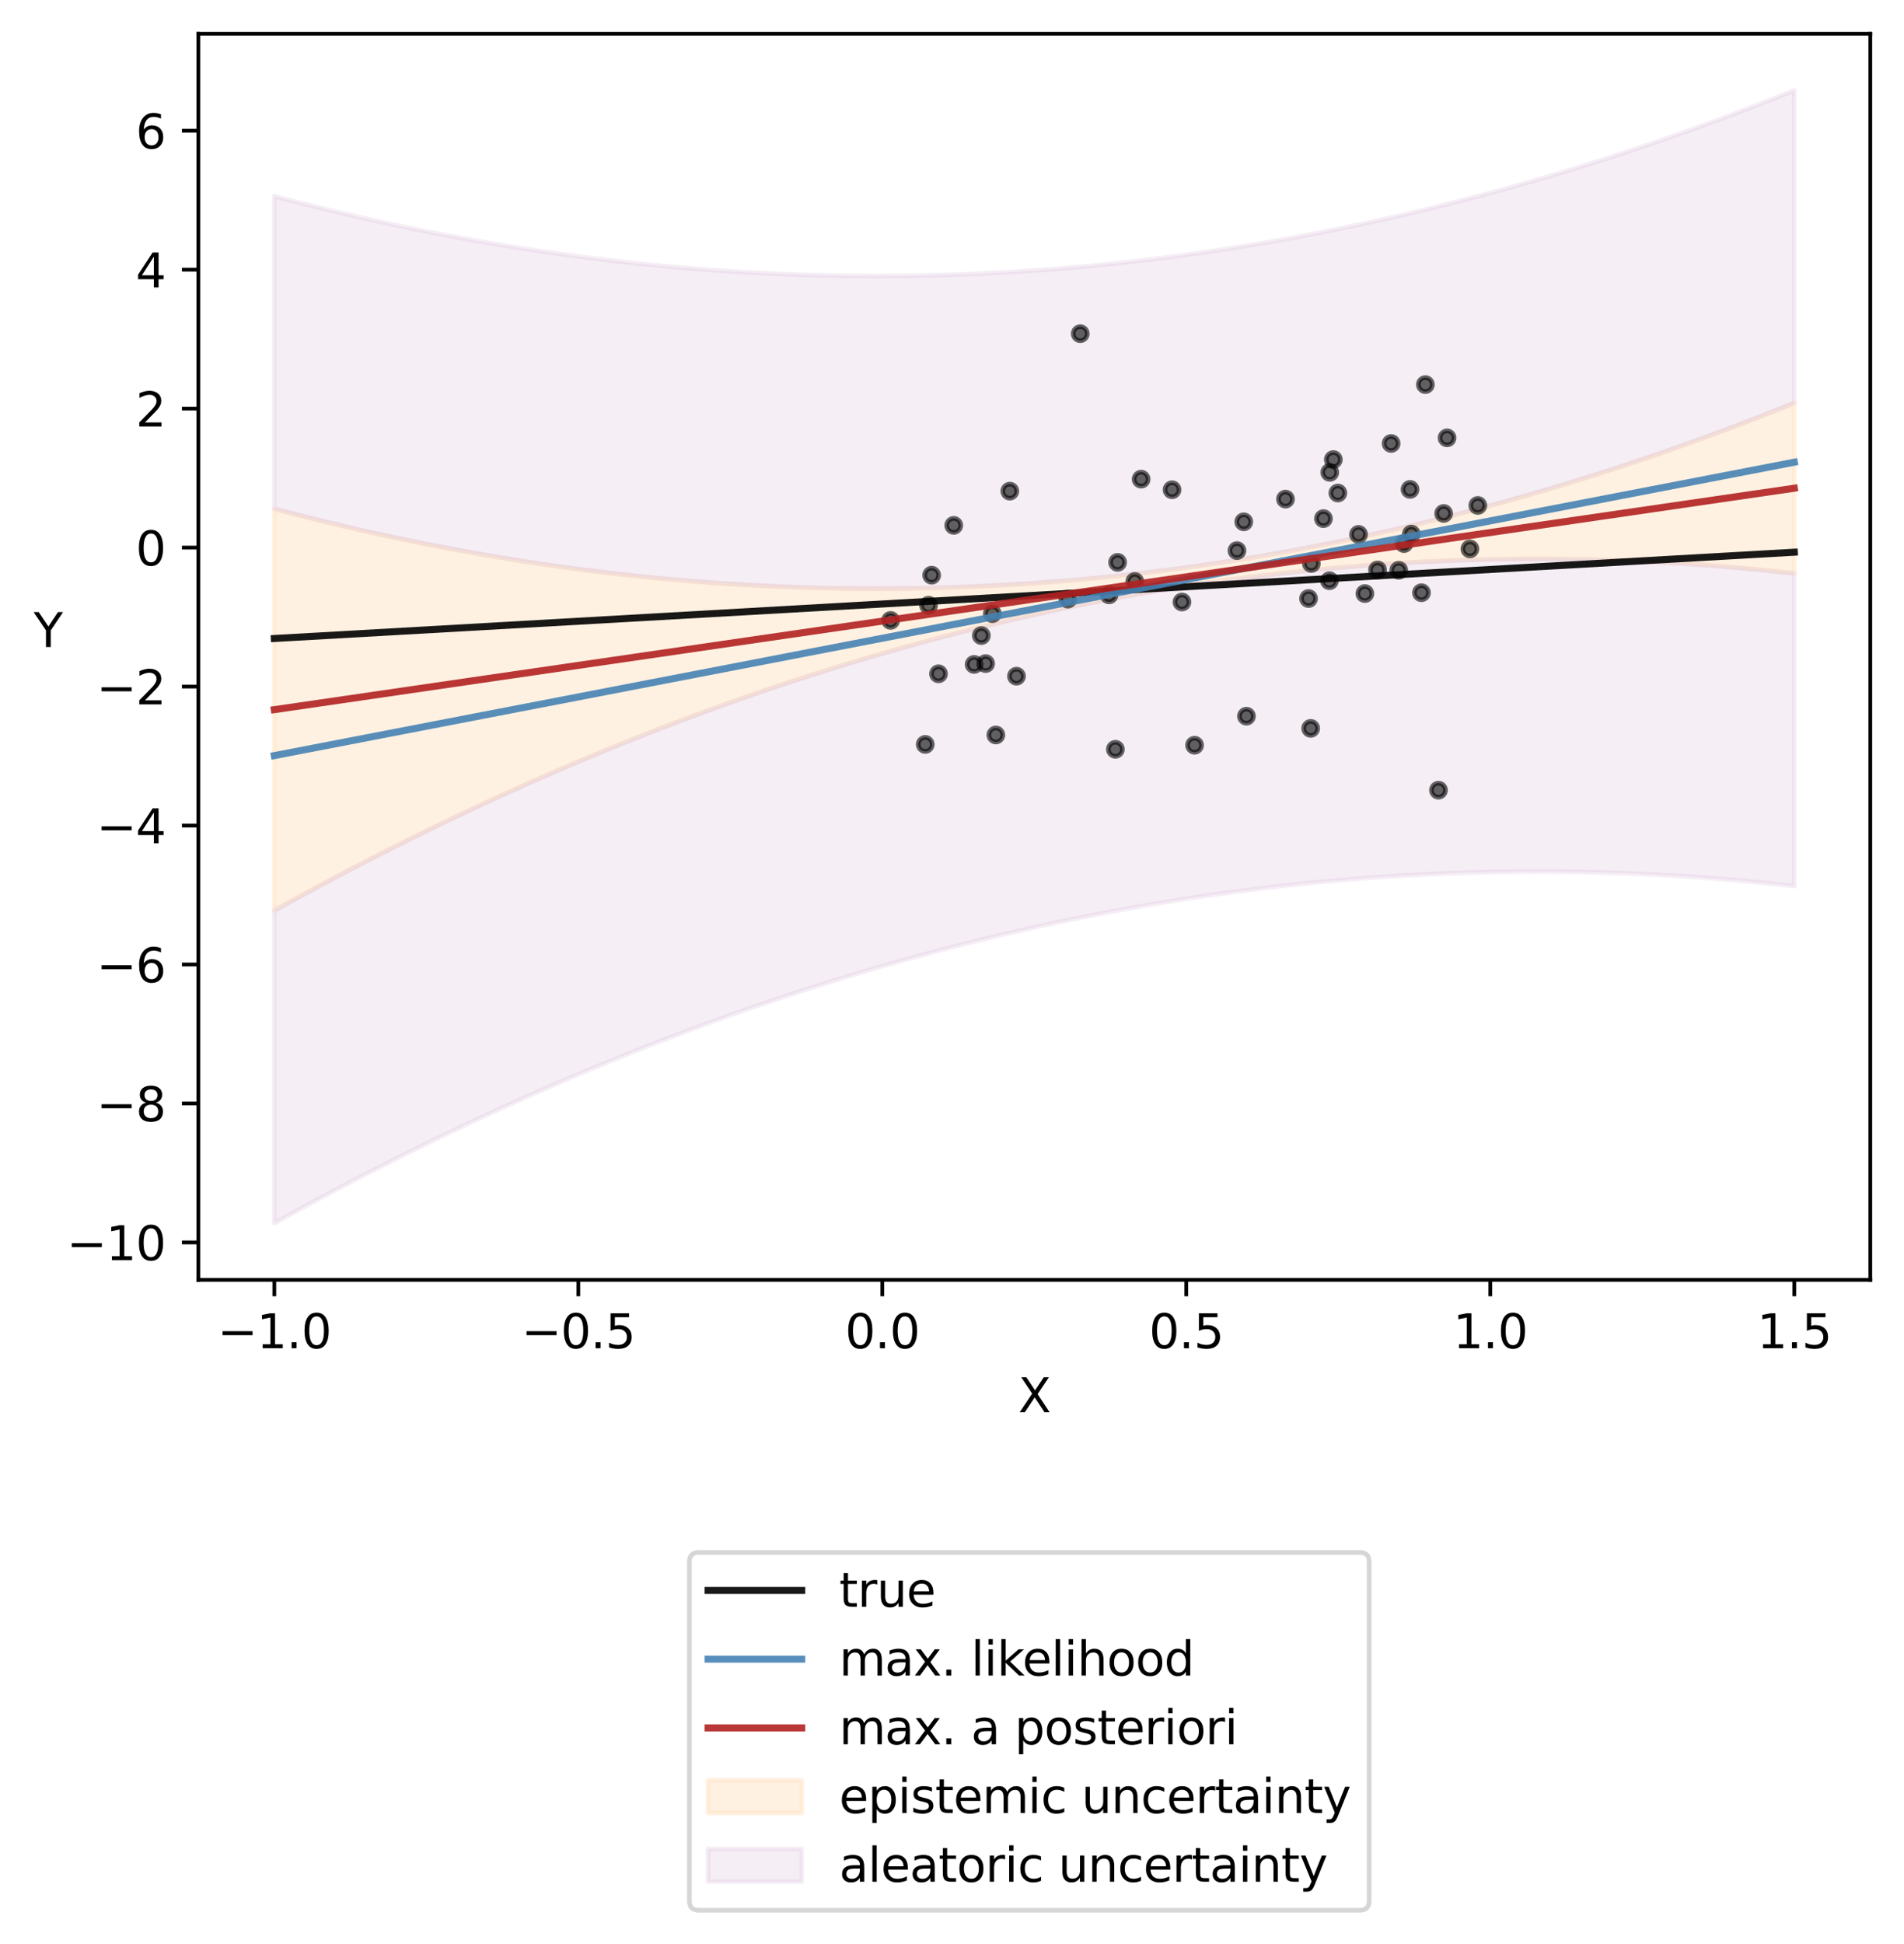 <?xml version="1.0" encoding="utf-8" standalone="no"?>
<!DOCTYPE svg PUBLIC "-//W3C//DTD SVG 1.1//EN"
  "http://www.w3.org/Graphics/SVG/1.1/DTD/svg11.dtd">
<svg xmlns:xlink="http://www.w3.org/1999/xlink" width="406.679pt" height="415.125pt" viewBox="0 0 406.679 415.125" xmlns="http://www.w3.org/2000/svg" version="1.1">
 <defs>
  <style type="text/css">*{stroke-linejoin: round; stroke-linecap: butt}</style>
 </defs>
 <g id="figure_1">
  <g id="patch_1">
   <path d="M -0 415.125 
L 406.679 415.125 
L 406.679 0 
L -0 0 
z
" style="fill: #ffffff"/>
  </g>
  <g id="axes_1">
   <g id="patch_2">
    <path d="M 42.359 273.312 
L 399.479 273.312 
L 399.479 7.2 
L 42.359 7.2 
z
" style="fill: #ffffff"/>
   </g>
   <g id="PolyCollection_1">
    <defs>
     <path id="me5f77043cf" d="M 58.591 -306.474 
L 58.591 -220.68 
L 59.405 -221.132 
L 60.219 -221.583 
L 61.032 -222.032 
L 61.846 -222.48 
L 62.66 -222.927 
L 63.473 -223.372 
L 64.287 -223.816 
L 65.101 -224.259 
L 65.914 -224.7 
L 66.728 -225.14 
L 67.542 -225.579 
L 68.355 -226.016 
L 69.169 -226.452 
L 69.983 -226.886 
L 70.796 -227.319 
L 71.61 -227.751 
L 72.424 -228.181 
L 73.237 -228.61 
L 74.051 -229.038 
L 74.865 -229.464 
L 75.678 -229.889 
L 76.492 -230.313 
L 77.306 -230.735 
L 78.119 -231.156 
L 78.933 -231.575 
L 79.747 -231.993 
L 80.56 -232.41 
L 81.374 -232.825 
L 82.188 -233.239 
L 83.001 -233.652 
L 83.815 -234.063 
L 84.629 -234.473 
L 85.442 -234.881 
L 86.256 -235.288 
L 87.07 -235.694 
L 87.883 -236.099 
L 88.697 -236.502 
L 89.511 -236.903 
L 90.324 -237.304 
L 91.138 -237.703 
L 91.952 -238.1 
L 92.765 -238.496 
L 93.579 -238.891 
L 94.393 -239.285 
L 95.206 -239.677 
L 96.02 -240.068 
L 96.834 -240.457 
L 97.648 -240.845 
L 98.461 -241.232 
L 99.275 -241.617 
L 100.089 -242.001 
L 100.902 -242.383 
L 101.716 -242.765 
L 102.53 -243.145 
L 103.343 -243.523 
L 104.157 -243.9 
L 104.971 -244.276 
L 105.784 -244.65 
L 106.598 -245.023 
L 107.412 -245.395 
L 108.225 -245.765 
L 109.039 -246.134 
L 109.853 -246.502 
L 110.666 -246.868 
L 111.48 -247.232 
L 112.294 -247.596 
L 113.107 -247.958 
L 113.921 -248.319 
L 114.735 -248.678 
L 115.548 -249.036 
L 116.362 -249.393 
L 117.176 -249.748 
L 117.989 -250.102 
L 118.803 -250.454 
L 119.617 -250.805 
L 120.43 -251.155 
L 121.244 -251.504 
L 122.058 -251.851 
L 122.871 -252.196 
L 123.685 -252.541 
L 124.499 -252.884 
L 125.312 -253.225 
L 126.126 -253.565 
L 126.94 -253.904 
L 127.753 -254.242 
L 128.567 -254.578 
L 129.381 -254.913 
L 130.194 -255.246 
L 131.008 -255.578 
L 131.822 -255.909 
L 132.635 -256.238 
L 133.449 -256.566 
L 134.263 -256.893 
L 135.076 -257.218 
L 135.89 -257.542 
L 136.704 -257.864 
L 137.517 -258.185 
L 138.331 -258.505 
L 139.145 -258.823 
L 139.958 -259.14 
L 140.772 -259.456 
L 141.586 -259.77 
L 142.399 -260.083 
L 143.213 -260.395 
L 144.027 -260.705 
L 144.84 -261.014 
L 145.654 -261.321 
L 146.468 -261.627 
L 147.281 -261.932 
L 148.095 -262.235 
L 148.909 -262.537 
L 149.722 -262.838 
L 150.536 -263.137 
L 151.35 -263.435 
L 152.163 -263.731 
L 152.977 -264.027 
L 153.791 -264.32 
L 154.604 -264.613 
L 155.418 -264.904 
L 156.232 -265.194 
L 157.045 -265.482 
L 157.859 -265.769 
L 158.673 -266.054 
L 159.486 -266.339 
L 160.3 -266.622 
L 161.114 -266.903 
L 161.927 -267.183 
L 162.741 -267.462 
L 163.555 -267.739 
L 164.368 -268.015 
L 165.182 -268.29 
L 165.996 -268.563 
L 166.81 -268.835 
L 167.623 -269.106 
L 168.437 -269.375 
L 169.251 -269.643 
L 170.064 -269.909 
L 170.878 -270.175 
L 171.692 -270.438 
L 172.505 -270.701 
L 173.319 -270.962 
L 174.133 -271.221 
L 174.946 -271.48 
L 175.76 -271.737 
L 176.574 -271.992 
L 177.387 -272.246 
L 178.201 -272.499 
L 179.015 -272.751 
L 179.828 -273.001 
L 180.642 -273.249 
L 181.456 -273.497 
L 182.269 -273.743 
L 183.083 -273.987 
L 183.897 -274.231 
L 184.71 -274.472 
L 185.524 -274.713 
L 186.338 -274.952 
L 187.151 -275.19 
L 187.965 -275.426 
L 188.779 -275.661 
L 189.592 -275.895 
L 190.406 -276.127 
L 191.22 -276.358 
L 192.033 -276.588 
L 192.847 -276.816 
L 193.661 -277.043 
L 194.474 -277.269 
L 195.288 -277.493 
L 196.102 -277.716 
L 196.915 -277.937 
L 197.729 -278.157 
L 198.543 -278.376 
L 199.356 -278.593 
L 200.17 -278.809 
L 200.984 -279.024 
L 201.797 -279.237 
L 202.611 -279.449 
L 203.425 -279.659 
L 204.238 -279.868 
L 205.052 -280.076 
L 205.866 -280.282 
L 206.679 -280.487 
L 207.493 -280.691 
L 208.307 -280.893 
L 209.12 -281.094 
L 209.934 -281.294 
L 210.748 -281.492 
L 211.561 -281.689 
L 212.375 -281.884 
L 213.189 -282.078 
L 214.002 -282.271 
L 214.816 -282.462 
L 215.63 -282.652 
L 216.443 -282.841 
L 217.257 -283.028 
L 218.071 -283.214 
L 218.884 -283.399 
L 219.698 -283.582 
L 220.512 -283.764 
L 221.325 -283.944 
L 222.139 -284.123 
L 222.953 -284.301 
L 223.766 -284.477 
L 224.58 -284.652 
L 225.394 -284.826 
L 226.207 -284.998 
L 227.021 -285.169 
L 227.835 -285.339 
L 228.648 -285.507 
L 229.462 -285.673 
L 230.276 -285.839 
L 231.089 -286.003 
L 231.903 -286.166 
L 232.717 -286.327 
L 233.53 -286.487 
L 234.344 -286.645 
L 235.158 -286.803 
L 235.971 -286.959 
L 236.785 -287.113 
L 237.599 -287.266 
L 238.413 -287.418 
L 239.226 -287.568 
L 240.04 -287.717 
L 240.854 -287.865 
L 241.667 -288.011 
L 242.481 -288.156 
L 243.295 -288.3 
L 244.108 -288.442 
L 244.922 -288.583 
L 245.736 -288.722 
L 246.549 -288.86 
L 247.363 -288.997 
L 248.177 -289.132 
L 248.99 -289.266 
L 249.804 -289.399 
L 250.618 -289.53 
L 251.431 -289.66 
L 252.245 -289.789 
L 253.059 -289.916 
L 253.872 -290.042 
L 254.686 -290.166 
L 255.5 -290.289 
L 256.313 -290.411 
L 257.127 -290.531 
L 257.941 -290.65 
L 258.754 -290.768 
L 259.568 -290.884 
L 260.382 -290.999 
L 261.195 -291.113 
L 262.009 -291.225 
L 262.823 -291.336 
L 263.636 -291.445 
L 264.45 -291.553 
L 265.264 -291.66 
L 266.077 -291.765 
L 266.891 -291.869 
L 267.705 -291.972 
L 268.518 -292.073 
L 269.332 -292.173 
L 270.146 -292.271 
L 270.959 -292.368 
L 271.773 -292.464 
L 272.587 -292.559 
L 273.4 -292.652 
L 274.214 -292.743 
L 275.028 -292.834 
L 275.841 -292.922 
L 276.655 -293.01 
L 277.469 -293.096 
L 278.282 -293.181 
L 279.096 -293.265 
L 279.91 -293.347 
L 280.723 -293.427 
L 281.537 -293.507 
L 282.351 -293.585 
L 283.164 -293.661 
L 283.978 -293.737 
L 284.792 -293.811 
L 285.605 -293.883 
L 286.419 -293.954 
L 287.233 -294.024 
L 288.046 -294.093 
L 288.86 -294.16 
L 289.674 -294.225 
L 290.487 -294.29 
L 291.301 -294.353 
L 292.115 -294.414 
L 292.928 -294.475 
L 293.742 -294.534 
L 294.556 -294.591 
L 295.369 -294.647 
L 296.183 -294.702 
L 296.997 -294.755 
L 297.81 -294.808 
L 298.624 -294.858 
L 299.438 -294.908 
L 300.251 -294.956 
L 301.065 -295.002 
L 301.879 -295.047 
L 302.692 -295.091 
L 303.506 -295.134 
L 304.32 -295.175 
L 305.133 -295.215 
L 305.947 -295.253 
L 306.761 -295.29 
L 307.575 -295.326 
L 308.388 -295.36 
L 309.202 -295.393 
L 310.016 -295.425 
L 310.829 -295.455 
L 311.643 -295.484 
L 312.457 -295.511 
L 313.27 -295.537 
L 314.084 -295.562 
L 314.898 -295.585 
L 315.711 -295.607 
L 316.525 -295.628 
L 317.339 -295.647 
L 318.152 -295.665 
L 318.966 -295.682 
L 319.78 -295.697 
L 320.593 -295.711 
L 321.407 -295.723 
L 322.221 -295.734 
L 323.034 -295.744 
L 323.848 -295.753 
L 324.662 -295.76 
L 325.475 -295.765 
L 326.289 -295.769 
L 327.103 -295.772 
L 327.916 -295.774 
L 328.73 -295.774 
L 329.544 -295.773 
L 330.357 -295.77 
L 331.171 -295.766 
L 331.985 -295.761 
L 332.798 -295.754 
L 333.612 -295.746 
L 334.426 -295.737 
L 335.239 -295.726 
L 336.053 -295.714 
L 336.867 -295.701 
L 337.68 -295.686 
L 338.494 -295.669 
L 339.308 -295.652 
L 340.121 -295.633 
L 340.935 -295.613 
L 341.749 -295.591 
L 342.562 -295.568 
L 343.376 -295.543 
L 344.19 -295.518 
L 345.003 -295.491 
L 345.817 -295.462 
L 346.631 -295.432 
L 347.444 -295.401 
L 348.258 -295.368 
L 349.072 -295.334 
L 349.885 -295.299 
L 350.699 -295.262 
L 351.513 -295.224 
L 352.326 -295.185 
L 353.14 -295.144 
L 353.954 -295.102 
L 354.767 -295.058 
L 355.581 -295.013 
L 356.395 -294.967 
L 357.208 -294.919 
L 358.022 -294.87 
L 358.836 -294.82 
L 359.649 -294.768 
L 360.463 -294.715 
L 361.277 -294.661 
L 362.09 -294.605 
L 362.904 -294.548 
L 363.718 -294.489 
L 364.531 -294.429 
L 365.345 -294.368 
L 366.159 -294.305 
L 366.972 -294.241 
L 367.786 -294.176 
L 368.6 -294.109 
L 369.413 -294.041 
L 370.227 -293.972 
L 371.041 -293.901 
L 371.854 -293.829 
L 372.668 -293.755 
L 373.482 -293.68 
L 374.295 -293.604 
L 375.109 -293.526 
L 375.923 -293.447 
L 376.737 -293.367 
L 377.55 -293.285 
L 378.364 -293.202 
L 379.178 -293.117 
L 379.991 -293.031 
L 380.805 -292.944 
L 381.619 -292.855 
L 382.432 -292.766 
L 383.246 -292.674 
L 383.246 -329.059 
L 383.246 -329.059 
L 382.432 -328.73 
L 381.619 -328.403 
L 380.805 -328.077 
L 379.991 -327.753 
L 379.178 -327.43 
L 378.364 -327.109 
L 377.55 -326.789 
L 376.737 -326.47 
L 375.923 -326.152 
L 375.109 -325.836 
L 374.295 -325.522 
L 373.482 -325.208 
L 372.668 -324.896 
L 371.854 -324.586 
L 371.041 -324.276 
L 370.227 -323.968 
L 369.413 -323.662 
L 368.6 -323.357 
L 367.786 -323.053 
L 366.972 -322.751 
L 366.159 -322.449 
L 365.345 -322.15 
L 364.531 -321.851 
L 363.718 -321.554 
L 362.904 -321.259 
L 362.09 -320.965 
L 361.277 -320.672 
L 360.463 -320.38 
L 359.649 -320.09 
L 358.836 -319.801 
L 358.022 -319.514 
L 357.208 -319.228 
L 356.395 -318.943 
L 355.581 -318.66 
L 354.767 -318.378 
L 353.954 -318.097 
L 353.14 -317.818 
L 352.326 -317.54 
L 351.513 -317.264 
L 350.699 -316.989 
L 349.885 -316.715 
L 349.072 -316.443 
L 348.258 -316.172 
L 347.444 -315.902 
L 346.631 -315.634 
L 345.817 -315.367 
L 345.003 -315.101 
L 344.19 -314.837 
L 343.376 -314.574 
L 342.562 -314.313 
L 341.749 -314.053 
L 340.935 -313.794 
L 340.121 -313.537 
L 339.308 -313.281 
L 338.494 -313.026 
L 337.68 -312.773 
L 336.867 -312.521 
L 336.053 -312.27 
L 335.239 -312.021 
L 334.426 -311.773 
L 333.612 -311.527 
L 332.798 -311.282 
L 331.985 -311.038 
L 331.171 -310.796 
L 330.357 -310.555 
L 329.544 -310.315 
L 328.73 -310.077 
L 327.916 -309.84 
L 327.103 -309.605 
L 326.289 -309.371 
L 325.475 -309.138 
L 324.662 -308.906 
L 323.848 -308.676 
L 323.034 -308.448 
L 322.221 -308.22 
L 321.407 -307.994 
L 320.593 -307.77 
L 319.78 -307.547 
L 318.966 -307.325 
L 318.152 -307.104 
L 317.339 -306.885 
L 316.525 -306.667 
L 315.711 -306.451 
L 314.898 -306.236 
L 314.084 -306.022 
L 313.27 -305.81 
L 312.457 -305.599 
L 311.643 -305.389 
L 310.829 -305.181 
L 310.016 -304.974 
L 309.202 -304.769 
L 308.388 -304.565 
L 307.575 -304.362 
L 306.761 -304.161 
L 305.947 -303.961 
L 305.133 -303.762 
L 304.32 -303.565 
L 303.506 -303.369 
L 302.692 -303.174 
L 301.879 -302.981 
L 301.065 -302.789 
L 300.251 -302.599 
L 299.438 -302.41 
L 298.624 -302.222 
L 297.81 -302.036 
L 296.997 -301.851 
L 296.183 -301.667 
L 295.369 -301.485 
L 294.556 -301.304 
L 293.742 -301.125 
L 292.928 -300.947 
L 292.115 -300.77 
L 291.301 -300.594 
L 290.487 -300.42 
L 289.674 -300.248 
L 288.86 -300.076 
L 288.046 -299.906 
L 287.233 -299.738 
L 286.419 -299.571 
L 285.605 -299.405 
L 284.792 -299.24 
L 283.978 -299.077 
L 283.164 -298.915 
L 282.351 -298.755 
L 281.537 -298.596 
L 280.723 -298.438 
L 279.91 -298.282 
L 279.096 -298.127 
L 278.282 -297.973 
L 277.469 -297.821 
L 276.655 -297.67 
L 275.841 -297.521 
L 275.028 -297.373 
L 274.214 -297.226 
L 273.4 -297.081 
L 272.587 -296.937 
L 271.773 -296.794 
L 270.959 -296.653 
L 270.146 -296.513 
L 269.332 -296.374 
L 268.518 -296.237 
L 267.705 -296.101 
L 266.891 -295.967 
L 266.077 -295.834 
L 265.264 -295.702 
L 264.45 -295.572 
L 263.636 -295.443 
L 262.823 -295.315 
L 262.009 -295.189 
L 261.195 -295.064 
L 260.382 -294.94 
L 259.568 -294.818 
L 258.754 -294.698 
L 257.941 -294.578 
L 257.127 -294.46 
L 256.313 -294.343 
L 255.5 -294.228 
L 254.686 -294.114 
L 253.872 -294.001 
L 253.059 -293.89 
L 252.245 -293.78 
L 251.431 -293.672 
L 250.618 -293.565 
L 249.804 -293.459 
L 248.99 -293.355 
L 248.177 -293.252 
L 247.363 -293.15 
L 246.549 -293.05 
L 245.736 -292.951 
L 244.922 -292.853 
L 244.108 -292.757 
L 243.295 -292.662 
L 242.481 -292.569 
L 241.667 -292.476 
L 240.854 -292.386 
L 240.04 -292.296 
L 239.226 -292.208 
L 238.413 -292.122 
L 237.599 -292.036 
L 236.785 -291.952 
L 235.971 -291.87 
L 235.158 -291.789 
L 234.344 -291.709 
L 233.53 -291.63 
L 232.717 -291.553 
L 231.903 -291.478 
L 231.089 -291.403 
L 230.276 -291.33 
L 229.462 -291.259 
L 228.648 -291.188 
L 227.835 -291.12 
L 227.021 -291.052 
L 226.207 -290.986 
L 225.394 -290.921 
L 224.58 -290.858 
L 223.766 -290.796 
L 222.953 -290.735 
L 222.139 -290.675 
L 221.325 -290.618 
L 220.512 -290.561 
L 219.698 -290.506 
L 218.884 -290.452 
L 218.071 -290.399 
L 217.257 -290.348 
L 216.443 -290.298 
L 215.63 -290.25 
L 214.816 -290.203 
L 214.002 -290.157 
L 213.189 -290.113 
L 212.375 -290.07 
L 211.561 -290.028 
L 210.748 -289.988 
L 209.934 -289.949 
L 209.12 -289.912 
L 208.307 -289.876 
L 207.493 -289.841 
L 206.679 -289.808 
L 205.866 -289.776 
L 205.052 -289.745 
L 204.238 -289.716 
L 203.425 -289.688 
L 202.611 -289.661 
L 201.797 -289.636 
L 200.984 -289.612 
L 200.17 -289.59 
L 199.356 -289.569 
L 198.543 -289.549 
L 197.729 -289.531 
L 196.915 -289.514 
L 196.102 -289.498 
L 195.288 -289.484 
L 194.474 -289.471 
L 193.661 -289.459 
L 192.847 -289.449 
L 192.033 -289.44 
L 191.22 -289.433 
L 190.406 -289.427 
L 189.592 -289.422 
L 188.779 -289.419 
L 187.965 -289.417 
L 187.151 -289.416 
L 186.338 -289.417 
L 185.524 -289.419 
L 184.71 -289.422 
L 183.897 -289.427 
L 183.083 -289.434 
L 182.269 -289.441 
L 181.456 -289.45 
L 180.642 -289.46 
L 179.828 -289.472 
L 179.015 -289.485 
L 178.201 -289.5 
L 177.387 -289.515 
L 176.574 -289.532 
L 175.76 -289.551 
L 174.946 -289.571 
L 174.133 -289.592 
L 173.319 -289.615 
L 172.505 -289.639 
L 171.692 -289.664 
L 170.878 -289.691 
L 170.064 -289.719 
L 169.251 -289.748 
L 168.437 -289.779 
L 167.623 -289.811 
L 166.81 -289.845 
L 165.996 -289.88 
L 165.182 -289.916 
L 164.368 -289.953 
L 163.555 -289.992 
L 162.741 -290.033 
L 161.927 -290.075 
L 161.114 -290.118 
L 160.3 -290.162 
L 159.486 -290.208 
L 158.673 -290.255 
L 157.859 -290.304 
L 157.045 -290.354 
L 156.232 -290.405 
L 155.418 -290.458 
L 154.604 -290.512 
L 153.791 -290.567 
L 152.977 -290.624 
L 152.163 -290.682 
L 151.35 -290.741 
L 150.536 -290.802 
L 149.722 -290.864 
L 148.909 -290.928 
L 148.095 -290.993 
L 147.281 -291.059 
L 146.468 -291.127 
L 145.654 -291.196 
L 144.84 -291.266 
L 144.027 -291.338 
L 143.213 -291.411 
L 142.399 -291.486 
L 141.586 -291.562 
L 140.772 -291.639 
L 139.958 -291.717 
L 139.145 -291.797 
L 138.331 -291.879 
L 137.517 -291.961 
L 136.704 -292.045 
L 135.89 -292.131 
L 135.076 -292.218 
L 134.263 -292.306 
L 133.449 -292.395 
L 132.635 -292.486 
L 131.822 -292.579 
L 131.008 -292.672 
L 130.194 -292.767 
L 129.381 -292.864 
L 128.567 -292.961 
L 127.753 -293.06 
L 126.94 -293.161 
L 126.126 -293.263 
L 125.312 -293.366 
L 124.499 -293.47 
L 123.685 -293.576 
L 122.871 -293.684 
L 122.058 -293.792 
L 121.244 -293.902 
L 120.43 -294.014 
L 119.617 -294.126 
L 118.803 -294.24 
L 117.989 -294.356 
L 117.176 -294.473 
L 116.362 -294.591 
L 115.548 -294.71 
L 114.735 -294.831 
L 113.921 -294.954 
L 113.107 -295.077 
L 112.294 -295.202 
L 111.48 -295.329 
L 110.666 -295.457 
L 109.853 -295.586 
L 109.039 -295.716 
L 108.225 -295.848 
L 107.412 -295.981 
L 106.598 -296.116 
L 105.784 -296.252 
L 104.971 -296.389 
L 104.157 -296.528 
L 103.343 -296.668 
L 102.53 -296.809 
L 101.716 -296.952 
L 100.902 -297.096 
L 100.089 -297.242 
L 99.275 -297.389 
L 98.461 -297.537 
L 97.648 -297.687 
L 96.834 -297.838 
L 96.02 -297.99 
L 95.206 -298.144 
L 94.393 -298.299 
L 93.579 -298.455 
L 92.765 -298.613 
L 91.952 -298.772 
L 91.138 -298.933 
L 90.324 -299.095 
L 89.511 -299.258 
L 88.697 -299.422 
L 87.883 -299.588 
L 87.07 -299.756 
L 86.256 -299.925 
L 85.442 -300.095 
L 84.629 -300.266 
L 83.815 -300.439 
L 83.001 -300.613 
L 82.188 -300.789 
L 81.374 -300.966 
L 80.56 -301.144 
L 79.747 -301.324 
L 78.933 -301.505 
L 78.119 -301.687 
L 77.306 -301.871 
L 76.492 -302.056 
L 75.678 -302.242 
L 74.865 -302.43 
L 74.051 -302.62 
L 73.237 -302.81 
L 72.424 -303.002 
L 71.61 -303.195 
L 70.796 -303.39 
L 69.983 -303.586 
L 69.169 -303.784 
L 68.355 -303.982 
L 67.542 -304.182 
L 66.728 -304.384 
L 65.914 -304.587 
L 65.101 -304.791 
L 64.287 -304.997 
L 63.473 -305.204 
L 62.66 -305.412 
L 61.846 -305.622 
L 61.032 -305.833 
L 60.219 -306.045 
L 59.405 -306.259 
L 58.591 -306.474 
z
" style="stroke: #ffe4c4; stroke-opacity: 0.5"/>
    </defs>
    <g clip-path="url(#p77b293d692)">
     <use xlink:href="#me5f77043cf" x="0" y="415.125" style="fill: #ffe4c4; fill-opacity: 0.5; stroke: #ffe4c4; stroke-opacity: 0.5"/>
    </g>
   </g>
   <g id="PolyCollection_2">
    <defs>
     <path id="me62efcb4ca" d="M 58.591 -153.909 
L 58.591 -220.68 
L 59.405 -221.132 
L 60.219 -221.583 
L 61.032 -222.032 
L 61.846 -222.48 
L 62.66 -222.927 
L 63.473 -223.372 
L 64.287 -223.816 
L 65.101 -224.259 
L 65.914 -224.7 
L 66.728 -225.14 
L 67.542 -225.579 
L 68.355 -226.016 
L 69.169 -226.452 
L 69.983 -226.886 
L 70.796 -227.319 
L 71.61 -227.751 
L 72.424 -228.181 
L 73.237 -228.61 
L 74.051 -229.038 
L 74.865 -229.464 
L 75.678 -229.889 
L 76.492 -230.313 
L 77.306 -230.735 
L 78.119 -231.156 
L 78.933 -231.575 
L 79.747 -231.993 
L 80.56 -232.41 
L 81.374 -232.825 
L 82.188 -233.239 
L 83.001 -233.652 
L 83.815 -234.063 
L 84.629 -234.473 
L 85.442 -234.881 
L 86.256 -235.288 
L 87.07 -235.694 
L 87.883 -236.099 
L 88.697 -236.502 
L 89.511 -236.903 
L 90.324 -237.304 
L 91.138 -237.703 
L 91.952 -238.1 
L 92.765 -238.496 
L 93.579 -238.891 
L 94.393 -239.285 
L 95.206 -239.677 
L 96.02 -240.068 
L 96.834 -240.457 
L 97.648 -240.845 
L 98.461 -241.232 
L 99.275 -241.617 
L 100.089 -242.001 
L 100.902 -242.383 
L 101.716 -242.765 
L 102.53 -243.145 
L 103.343 -243.523 
L 104.157 -243.9 
L 104.971 -244.276 
L 105.784 -244.65 
L 106.598 -245.023 
L 107.412 -245.395 
L 108.225 -245.765 
L 109.039 -246.134 
L 109.853 -246.502 
L 110.666 -246.868 
L 111.48 -247.232 
L 112.294 -247.596 
L 113.107 -247.958 
L 113.921 -248.319 
L 114.735 -248.678 
L 115.548 -249.036 
L 116.362 -249.393 
L 117.176 -249.748 
L 117.989 -250.102 
L 118.803 -250.454 
L 119.617 -250.805 
L 120.43 -251.155 
L 121.244 -251.504 
L 122.058 -251.851 
L 122.871 -252.196 
L 123.685 -252.541 
L 124.499 -252.884 
L 125.312 -253.225 
L 126.126 -253.565 
L 126.94 -253.904 
L 127.753 -254.242 
L 128.567 -254.578 
L 129.381 -254.913 
L 130.194 -255.246 
L 131.008 -255.578 
L 131.822 -255.909 
L 132.635 -256.238 
L 133.449 -256.566 
L 134.263 -256.893 
L 135.076 -257.218 
L 135.89 -257.542 
L 136.704 -257.864 
L 137.517 -258.185 
L 138.331 -258.505 
L 139.145 -258.823 
L 139.958 -259.14 
L 140.772 -259.456 
L 141.586 -259.77 
L 142.399 -260.083 
L 143.213 -260.395 
L 144.027 -260.705 
L 144.84 -261.014 
L 145.654 -261.321 
L 146.468 -261.627 
L 147.281 -261.932 
L 148.095 -262.235 
L 148.909 -262.537 
L 149.722 -262.838 
L 150.536 -263.137 
L 151.35 -263.435 
L 152.163 -263.731 
L 152.977 -264.027 
L 153.791 -264.32 
L 154.604 -264.613 
L 155.418 -264.904 
L 156.232 -265.194 
L 157.045 -265.482 
L 157.859 -265.769 
L 158.673 -266.054 
L 159.486 -266.339 
L 160.3 -266.622 
L 161.114 -266.903 
L 161.927 -267.183 
L 162.741 -267.462 
L 163.555 -267.739 
L 164.368 -268.015 
L 165.182 -268.29 
L 165.996 -268.563 
L 166.81 -268.835 
L 167.623 -269.106 
L 168.437 -269.375 
L 169.251 -269.643 
L 170.064 -269.909 
L 170.878 -270.175 
L 171.692 -270.438 
L 172.505 -270.701 
L 173.319 -270.962 
L 174.133 -271.221 
L 174.946 -271.48 
L 175.76 -271.737 
L 176.574 -271.992 
L 177.387 -272.246 
L 178.201 -272.499 
L 179.015 -272.751 
L 179.828 -273.001 
L 180.642 -273.249 
L 181.456 -273.497 
L 182.269 -273.743 
L 183.083 -273.987 
L 183.897 -274.231 
L 184.71 -274.472 
L 185.524 -274.713 
L 186.338 -274.952 
L 187.151 -275.19 
L 187.965 -275.426 
L 188.779 -275.661 
L 189.592 -275.895 
L 190.406 -276.127 
L 191.22 -276.358 
L 192.033 -276.588 
L 192.847 -276.816 
L 193.661 -277.043 
L 194.474 -277.269 
L 195.288 -277.493 
L 196.102 -277.716 
L 196.915 -277.937 
L 197.729 -278.157 
L 198.543 -278.376 
L 199.356 -278.593 
L 200.17 -278.809 
L 200.984 -279.024 
L 201.797 -279.237 
L 202.611 -279.449 
L 203.425 -279.659 
L 204.238 -279.868 
L 205.052 -280.076 
L 205.866 -280.282 
L 206.679 -280.487 
L 207.493 -280.691 
L 208.307 -280.893 
L 209.12 -281.094 
L 209.934 -281.294 
L 210.748 -281.492 
L 211.561 -281.689 
L 212.375 -281.884 
L 213.189 -282.078 
L 214.002 -282.271 
L 214.816 -282.462 
L 215.63 -282.652 
L 216.443 -282.841 
L 217.257 -283.028 
L 218.071 -283.214 
L 218.884 -283.399 
L 219.698 -283.582 
L 220.512 -283.764 
L 221.325 -283.944 
L 222.139 -284.123 
L 222.953 -284.301 
L 223.766 -284.477 
L 224.58 -284.652 
L 225.394 -284.826 
L 226.207 -284.998 
L 227.021 -285.169 
L 227.835 -285.339 
L 228.648 -285.507 
L 229.462 -285.673 
L 230.276 -285.839 
L 231.089 -286.003 
L 231.903 -286.166 
L 232.717 -286.327 
L 233.53 -286.487 
L 234.344 -286.645 
L 235.158 -286.803 
L 235.971 -286.959 
L 236.785 -287.113 
L 237.599 -287.266 
L 238.413 -287.418 
L 239.226 -287.568 
L 240.04 -287.717 
L 240.854 -287.865 
L 241.667 -288.011 
L 242.481 -288.156 
L 243.295 -288.3 
L 244.108 -288.442 
L 244.922 -288.583 
L 245.736 -288.722 
L 246.549 -288.86 
L 247.363 -288.997 
L 248.177 -289.132 
L 248.99 -289.266 
L 249.804 -289.399 
L 250.618 -289.53 
L 251.431 -289.66 
L 252.245 -289.789 
L 253.059 -289.916 
L 253.872 -290.042 
L 254.686 -290.166 
L 255.5 -290.289 
L 256.313 -290.411 
L 257.127 -290.531 
L 257.941 -290.65 
L 258.754 -290.768 
L 259.568 -290.884 
L 260.382 -290.999 
L 261.195 -291.113 
L 262.009 -291.225 
L 262.823 -291.336 
L 263.636 -291.445 
L 264.45 -291.553 
L 265.264 -291.66 
L 266.077 -291.765 
L 266.891 -291.869 
L 267.705 -291.972 
L 268.518 -292.073 
L 269.332 -292.173 
L 270.146 -292.271 
L 270.959 -292.368 
L 271.773 -292.464 
L 272.587 -292.559 
L 273.4 -292.652 
L 274.214 -292.743 
L 275.028 -292.834 
L 275.841 -292.922 
L 276.655 -293.01 
L 277.469 -293.096 
L 278.282 -293.181 
L 279.096 -293.265 
L 279.91 -293.347 
L 280.723 -293.427 
L 281.537 -293.507 
L 282.351 -293.585 
L 283.164 -293.661 
L 283.978 -293.737 
L 284.792 -293.811 
L 285.605 -293.883 
L 286.419 -293.954 
L 287.233 -294.024 
L 288.046 -294.093 
L 288.86 -294.16 
L 289.674 -294.225 
L 290.487 -294.29 
L 291.301 -294.353 
L 292.115 -294.414 
L 292.928 -294.475 
L 293.742 -294.534 
L 294.556 -294.591 
L 295.369 -294.647 
L 296.183 -294.702 
L 296.997 -294.755 
L 297.81 -294.808 
L 298.624 -294.858 
L 299.438 -294.908 
L 300.251 -294.956 
L 301.065 -295.002 
L 301.879 -295.047 
L 302.692 -295.091 
L 303.506 -295.134 
L 304.32 -295.175 
L 305.133 -295.215 
L 305.947 -295.253 
L 306.761 -295.29 
L 307.575 -295.326 
L 308.388 -295.36 
L 309.202 -295.393 
L 310.016 -295.425 
L 310.829 -295.455 
L 311.643 -295.484 
L 312.457 -295.511 
L 313.27 -295.537 
L 314.084 -295.562 
L 314.898 -295.585 
L 315.711 -295.607 
L 316.525 -295.628 
L 317.339 -295.647 
L 318.152 -295.665 
L 318.966 -295.682 
L 319.78 -295.697 
L 320.593 -295.711 
L 321.407 -295.723 
L 322.221 -295.734 
L 323.034 -295.744 
L 323.848 -295.753 
L 324.662 -295.76 
L 325.475 -295.765 
L 326.289 -295.769 
L 327.103 -295.772 
L 327.916 -295.774 
L 328.73 -295.774 
L 329.544 -295.773 
L 330.357 -295.77 
L 331.171 -295.766 
L 331.985 -295.761 
L 332.798 -295.754 
L 333.612 -295.746 
L 334.426 -295.737 
L 335.239 -295.726 
L 336.053 -295.714 
L 336.867 -295.701 
L 337.68 -295.686 
L 338.494 -295.669 
L 339.308 -295.652 
L 340.121 -295.633 
L 340.935 -295.613 
L 341.749 -295.591 
L 342.562 -295.568 
L 343.376 -295.543 
L 344.19 -295.518 
L 345.003 -295.491 
L 345.817 -295.462 
L 346.631 -295.432 
L 347.444 -295.401 
L 348.258 -295.368 
L 349.072 -295.334 
L 349.885 -295.299 
L 350.699 -295.262 
L 351.513 -295.224 
L 352.326 -295.185 
L 353.14 -295.144 
L 353.954 -295.102 
L 354.767 -295.058 
L 355.581 -295.013 
L 356.395 -294.967 
L 357.208 -294.919 
L 358.022 -294.87 
L 358.836 -294.82 
L 359.649 -294.768 
L 360.463 -294.715 
L 361.277 -294.661 
L 362.09 -294.605 
L 362.904 -294.548 
L 363.718 -294.489 
L 364.531 -294.429 
L 365.345 -294.368 
L 366.159 -294.305 
L 366.972 -294.241 
L 367.786 -294.176 
L 368.6 -294.109 
L 369.413 -294.041 
L 370.227 -293.972 
L 371.041 -293.901 
L 371.854 -293.829 
L 372.668 -293.755 
L 373.482 -293.68 
L 374.295 -293.604 
L 375.109 -293.526 
L 375.923 -293.447 
L 376.737 -293.367 
L 377.55 -293.285 
L 378.364 -293.202 
L 379.178 -293.117 
L 379.991 -293.031 
L 380.805 -292.944 
L 381.619 -292.855 
L 382.432 -292.766 
L 383.246 -292.674 
L 383.246 -225.904 
L 383.246 -225.904 
L 382.432 -225.995 
L 381.619 -226.085 
L 380.805 -226.174 
L 379.991 -226.261 
L 379.178 -226.347 
L 378.364 -226.431 
L 377.55 -226.514 
L 376.737 -226.596 
L 375.923 -226.677 
L 375.109 -226.756 
L 374.295 -226.833 
L 373.482 -226.91 
L 372.668 -226.984 
L 371.854 -227.058 
L 371.041 -227.13 
L 370.227 -227.201 
L 369.413 -227.271 
L 368.6 -227.339 
L 367.786 -227.405 
L 366.972 -227.471 
L 366.159 -227.535 
L 365.345 -227.598 
L 364.531 -227.659 
L 363.718 -227.719 
L 362.904 -227.777 
L 362.09 -227.835 
L 361.277 -227.89 
L 360.463 -227.945 
L 359.649 -227.998 
L 358.836 -228.05 
L 358.022 -228.1 
L 357.208 -228.149 
L 356.395 -228.197 
L 355.581 -228.243 
L 354.767 -228.288 
L 353.954 -228.331 
L 353.14 -228.373 
L 352.326 -228.414 
L 351.513 -228.454 
L 350.699 -228.492 
L 349.885 -228.528 
L 349.072 -228.564 
L 348.258 -228.598 
L 347.444 -228.63 
L 346.631 -228.662 
L 345.817 -228.692 
L 345.003 -228.72 
L 344.19 -228.747 
L 343.376 -228.773 
L 342.562 -228.797 
L 341.749 -228.82 
L 340.935 -228.842 
L 340.121 -228.862 
L 339.308 -228.881 
L 338.494 -228.899 
L 337.68 -228.915 
L 336.867 -228.93 
L 336.053 -228.944 
L 335.239 -228.956 
L 334.426 -228.966 
L 333.612 -228.976 
L 332.798 -228.984 
L 331.985 -228.991 
L 331.171 -228.996 
L 330.357 -229 
L 329.544 -229.002 
L 328.73 -229.003 
L 327.916 -229.003 
L 327.103 -229.002 
L 326.289 -228.999 
L 325.475 -228.995 
L 324.662 -228.989 
L 323.848 -228.982 
L 323.034 -228.974 
L 322.221 -228.964 
L 321.407 -228.953 
L 320.593 -228.94 
L 319.78 -228.927 
L 318.966 -228.911 
L 318.152 -228.895 
L 317.339 -228.877 
L 316.525 -228.858 
L 315.711 -228.837 
L 314.898 -228.815 
L 314.084 -228.792 
L 313.27 -228.767 
L 312.457 -228.741 
L 311.643 -228.713 
L 310.829 -228.684 
L 310.016 -228.654 
L 309.202 -228.623 
L 308.388 -228.59 
L 307.575 -228.555 
L 306.761 -228.52 
L 305.947 -228.483 
L 305.133 -228.444 
L 304.32 -228.404 
L 303.506 -228.363 
L 302.692 -228.321 
L 301.879 -228.277 
L 301.065 -228.232 
L 300.251 -228.185 
L 299.438 -228.137 
L 298.624 -228.088 
L 297.81 -228.037 
L 296.997 -227.985 
L 296.183 -227.932 
L 295.369 -227.877 
L 294.556 -227.821 
L 293.742 -227.763 
L 292.928 -227.704 
L 292.115 -227.644 
L 291.301 -227.582 
L 290.487 -227.519 
L 289.674 -227.455 
L 288.86 -227.389 
L 288.046 -227.322 
L 287.233 -227.254 
L 286.419 -227.184 
L 285.605 -227.113 
L 284.792 -227.04 
L 283.978 -226.966 
L 283.164 -226.891 
L 282.351 -226.814 
L 281.537 -226.736 
L 280.723 -226.657 
L 279.91 -226.576 
L 279.096 -226.494 
L 278.282 -226.411 
L 277.469 -226.326 
L 276.655 -226.24 
L 275.841 -226.152 
L 275.028 -226.063 
L 274.214 -225.973 
L 273.4 -225.881 
L 272.587 -225.788 
L 271.773 -225.694 
L 270.959 -225.598 
L 270.146 -225.501 
L 269.332 -225.402 
L 268.518 -225.302 
L 267.705 -225.201 
L 266.891 -225.099 
L 266.077 -224.995 
L 265.264 -224.889 
L 264.45 -224.783 
L 263.636 -224.675 
L 262.823 -224.565 
L 262.009 -224.454 
L 261.195 -224.342 
L 260.382 -224.229 
L 259.568 -224.114 
L 258.754 -223.998 
L 257.941 -223.88 
L 257.127 -223.761 
L 256.313 -223.641 
L 255.5 -223.519 
L 254.686 -223.396 
L 253.872 -223.271 
L 253.059 -223.146 
L 252.245 -223.018 
L 251.431 -222.89 
L 250.618 -222.76 
L 249.804 -222.629 
L 248.99 -222.496 
L 248.177 -222.362 
L 247.363 -222.227 
L 246.549 -222.09 
L 245.736 -221.952 
L 244.922 -221.812 
L 244.108 -221.671 
L 243.295 -221.529 
L 242.481 -221.386 
L 241.667 -221.241 
L 240.854 -221.094 
L 240.04 -220.947 
L 239.226 -220.798 
L 238.413 -220.647 
L 237.599 -220.496 
L 236.785 -220.343 
L 235.971 -220.188 
L 235.158 -220.032 
L 234.344 -219.875 
L 233.53 -219.716 
L 232.717 -219.556 
L 231.903 -219.395 
L 231.089 -219.232 
L 230.276 -219.068 
L 229.462 -218.903 
L 228.648 -218.736 
L 227.835 -218.568 
L 227.021 -218.399 
L 226.207 -218.228 
L 225.394 -218.055 
L 224.58 -217.882 
L 223.766 -217.707 
L 222.953 -217.53 
L 222.139 -217.353 
L 221.325 -217.174 
L 220.512 -216.993 
L 219.698 -216.811 
L 218.884 -216.628 
L 218.071 -216.444 
L 217.257 -216.258 
L 216.443 -216.071 
L 215.63 -215.882 
L 214.816 -215.692 
L 214.002 -215.501 
L 213.189 -215.308 
L 212.375 -215.114 
L 211.561 -214.918 
L 210.748 -214.721 
L 209.934 -214.523 
L 209.12 -214.324 
L 208.307 -214.123 
L 207.493 -213.921 
L 206.679 -213.717 
L 205.866 -213.512 
L 205.052 -213.305 
L 204.238 -213.098 
L 203.425 -212.889 
L 202.611 -212.678 
L 201.797 -212.466 
L 200.984 -212.253 
L 200.17 -212.038 
L 199.356 -211.823 
L 198.543 -211.605 
L 197.729 -211.387 
L 196.915 -211.166 
L 196.102 -210.945 
L 195.288 -210.722 
L 194.474 -210.498 
L 193.661 -210.273 
L 192.847 -210.046 
L 192.033 -209.818 
L 191.22 -209.588 
L 190.406 -209.357 
L 189.592 -209.125 
L 188.779 -208.891 
L 187.965 -208.656 
L 187.151 -208.419 
L 186.338 -208.182 
L 185.524 -207.942 
L 184.71 -207.702 
L 183.897 -207.46 
L 183.083 -207.217 
L 182.269 -206.972 
L 181.456 -206.726 
L 180.642 -206.479 
L 179.828 -206.23 
L 179.015 -205.98 
L 178.201 -205.729 
L 177.387 -205.476 
L 176.574 -205.222 
L 175.76 -204.966 
L 174.946 -204.709 
L 174.133 -204.451 
L 173.319 -204.191 
L 172.505 -203.93 
L 171.692 -203.668 
L 170.878 -203.404 
L 170.064 -203.139 
L 169.251 -202.872 
L 168.437 -202.605 
L 167.623 -202.335 
L 166.81 -202.065 
L 165.996 -201.793 
L 165.182 -201.52 
L 164.368 -201.245 
L 163.555 -200.969 
L 162.741 -200.691 
L 161.927 -200.413 
L 161.114 -200.133 
L 160.3 -199.851 
L 159.486 -199.568 
L 158.673 -199.284 
L 157.859 -198.998 
L 157.045 -198.711 
L 156.232 -198.423 
L 155.418 -198.133 
L 154.604 -197.842 
L 153.791 -197.55 
L 152.977 -197.256 
L 152.163 -196.961 
L 151.35 -196.664 
L 150.536 -196.367 
L 149.722 -196.067 
L 148.909 -195.767 
L 148.095 -195.465 
L 147.281 -195.161 
L 146.468 -194.857 
L 145.654 -194.551 
L 144.84 -194.243 
L 144.027 -193.934 
L 143.213 -193.624 
L 142.399 -193.313 
L 141.586 -193 
L 140.772 -192.685 
L 139.958 -192.37 
L 139.145 -192.053 
L 138.331 -191.734 
L 137.517 -191.415 
L 136.704 -191.094 
L 135.89 -190.771 
L 135.076 -190.447 
L 134.263 -190.122 
L 133.449 -189.795 
L 132.635 -189.468 
L 131.822 -189.138 
L 131.008 -188.808 
L 130.194 -188.476 
L 129.381 -188.142 
L 128.567 -187.807 
L 127.753 -187.471 
L 126.94 -187.134 
L 126.126 -186.795 
L 125.312 -186.455 
L 124.499 -186.113 
L 123.685 -185.77 
L 122.871 -185.426 
L 122.058 -185.08 
L 121.244 -184.733 
L 120.43 -184.385 
L 119.617 -184.035 
L 118.803 -183.684 
L 117.989 -183.331 
L 117.176 -182.977 
L 116.362 -182.622 
L 115.548 -182.266 
L 114.735 -181.908 
L 113.921 -181.548 
L 113.107 -181.187 
L 112.294 -180.825 
L 111.48 -180.462 
L 110.666 -180.097 
L 109.853 -179.731 
L 109.039 -179.363 
L 108.225 -178.995 
L 107.412 -178.624 
L 106.598 -178.253 
L 105.784 -177.88 
L 104.971 -177.505 
L 104.157 -177.13 
L 103.343 -176.752 
L 102.53 -176.374 
L 101.716 -175.994 
L 100.902 -175.613 
L 100.089 -175.23 
L 99.275 -174.847 
L 98.461 -174.461 
L 97.648 -174.075 
L 96.834 -173.687 
L 96.02 -173.297 
L 95.206 -172.906 
L 94.393 -172.514 
L 93.579 -172.121 
L 92.765 -171.726 
L 91.952 -171.33 
L 91.138 -170.932 
L 90.324 -170.533 
L 89.511 -170.133 
L 88.697 -169.731 
L 87.883 -169.328 
L 87.07 -168.924 
L 86.256 -168.518 
L 85.442 -168.111 
L 84.629 -167.702 
L 83.815 -167.292 
L 83.001 -166.881 
L 82.188 -166.469 
L 81.374 -166.055 
L 80.56 -165.639 
L 79.747 -165.223 
L 78.933 -164.805 
L 78.119 -164.385 
L 77.306 -163.964 
L 76.492 -163.542 
L 75.678 -163.119 
L 74.865 -162.694 
L 74.051 -162.267 
L 73.237 -161.84 
L 72.424 -161.411 
L 71.61 -160.98 
L 70.796 -160.549 
L 69.983 -160.116 
L 69.169 -159.681 
L 68.355 -159.245 
L 67.542 -158.808 
L 66.728 -158.37 
L 65.914 -157.93 
L 65.101 -157.488 
L 64.287 -157.046 
L 63.473 -156.602 
L 62.66 -156.156 
L 61.846 -155.71 
L 61.032 -155.262 
L 60.219 -154.812 
L 59.405 -154.361 
L 58.591 -153.909 
z
" style="stroke: #d8bfd8; stroke-opacity: 0.25"/>
    </defs>
    <g clip-path="url(#p77b293d692)">
     <use xlink:href="#me62efcb4ca" x="0" y="415.125" style="fill: #d8bfd8; fill-opacity: 0.25; stroke: #d8bfd8; stroke-opacity: 0.25"/>
    </g>
   </g>
   <g id="PolyCollection_3">
    <defs>
     <path id="m7e1e4eef28" d="M 58.591 -373.245 
L 58.591 -306.474 
L 59.405 -306.259 
L 60.219 -306.045 
L 61.032 -305.833 
L 61.846 -305.622 
L 62.66 -305.412 
L 63.473 -305.204 
L 64.287 -304.997 
L 65.101 -304.791 
L 65.914 -304.587 
L 66.728 -304.384 
L 67.542 -304.182 
L 68.355 -303.982 
L 69.169 -303.784 
L 69.983 -303.586 
L 70.796 -303.39 
L 71.61 -303.195 
L 72.424 -303.002 
L 73.237 -302.81 
L 74.051 -302.62 
L 74.865 -302.43 
L 75.678 -302.242 
L 76.492 -302.056 
L 77.306 -301.871 
L 78.119 -301.687 
L 78.933 -301.505 
L 79.747 -301.324 
L 80.56 -301.144 
L 81.374 -300.966 
L 82.188 -300.789 
L 83.001 -300.613 
L 83.815 -300.439 
L 84.629 -300.266 
L 85.442 -300.095 
L 86.256 -299.925 
L 87.07 -299.756 
L 87.883 -299.588 
L 88.697 -299.422 
L 89.511 -299.258 
L 90.324 -299.095 
L 91.138 -298.933 
L 91.952 -298.772 
L 92.765 -298.613 
L 93.579 -298.455 
L 94.393 -298.299 
L 95.206 -298.144 
L 96.02 -297.99 
L 96.834 -297.838 
L 97.648 -297.687 
L 98.461 -297.537 
L 99.275 -297.389 
L 100.089 -297.242 
L 100.902 -297.096 
L 101.716 -296.952 
L 102.53 -296.809 
L 103.343 -296.668 
L 104.157 -296.528 
L 104.971 -296.389 
L 105.784 -296.252 
L 106.598 -296.116 
L 107.412 -295.981 
L 108.225 -295.848 
L 109.039 -295.716 
L 109.853 -295.586 
L 110.666 -295.457 
L 111.48 -295.329 
L 112.294 -295.202 
L 113.107 -295.077 
L 113.921 -294.954 
L 114.735 -294.831 
L 115.548 -294.71 
L 116.362 -294.591 
L 117.176 -294.473 
L 117.989 -294.356 
L 118.803 -294.24 
L 119.617 -294.126 
L 120.43 -294.014 
L 121.244 -293.902 
L 122.058 -293.792 
L 122.871 -293.684 
L 123.685 -293.576 
L 124.499 -293.47 
L 125.312 -293.366 
L 126.126 -293.263 
L 126.94 -293.161 
L 127.753 -293.06 
L 128.567 -292.961 
L 129.381 -292.864 
L 130.194 -292.767 
L 131.008 -292.672 
L 131.822 -292.579 
L 132.635 -292.486 
L 133.449 -292.395 
L 134.263 -292.306 
L 135.076 -292.218 
L 135.89 -292.131 
L 136.704 -292.045 
L 137.517 -291.961 
L 138.331 -291.879 
L 139.145 -291.797 
L 139.958 -291.717 
L 140.772 -291.639 
L 141.586 -291.562 
L 142.399 -291.486 
L 143.213 -291.411 
L 144.027 -291.338 
L 144.84 -291.266 
L 145.654 -291.196 
L 146.468 -291.127 
L 147.281 -291.059 
L 148.095 -290.993 
L 148.909 -290.928 
L 149.722 -290.864 
L 150.536 -290.802 
L 151.35 -290.741 
L 152.163 -290.682 
L 152.977 -290.624 
L 153.791 -290.567 
L 154.604 -290.512 
L 155.418 -290.458 
L 156.232 -290.405 
L 157.045 -290.354 
L 157.859 -290.304 
L 158.673 -290.255 
L 159.486 -290.208 
L 160.3 -290.162 
L 161.114 -290.118 
L 161.927 -290.075 
L 162.741 -290.033 
L 163.555 -289.992 
L 164.368 -289.953 
L 165.182 -289.916 
L 165.996 -289.88 
L 166.81 -289.845 
L 167.623 -289.811 
L 168.437 -289.779 
L 169.251 -289.748 
L 170.064 -289.719 
L 170.878 -289.691 
L 171.692 -289.664 
L 172.505 -289.639 
L 173.319 -289.615 
L 174.133 -289.592 
L 174.946 -289.571 
L 175.76 -289.551 
L 176.574 -289.532 
L 177.387 -289.515 
L 178.201 -289.5 
L 179.015 -289.485 
L 179.828 -289.472 
L 180.642 -289.46 
L 181.456 -289.45 
L 182.269 -289.441 
L 183.083 -289.434 
L 183.897 -289.427 
L 184.71 -289.422 
L 185.524 -289.419 
L 186.338 -289.417 
L 187.151 -289.416 
L 187.965 -289.417 
L 188.779 -289.419 
L 189.592 -289.422 
L 190.406 -289.427 
L 191.22 -289.433 
L 192.033 -289.44 
L 192.847 -289.449 
L 193.661 -289.459 
L 194.474 -289.471 
L 195.288 -289.484 
L 196.102 -289.498 
L 196.915 -289.514 
L 197.729 -289.531 
L 198.543 -289.549 
L 199.356 -289.569 
L 200.17 -289.59 
L 200.984 -289.612 
L 201.797 -289.636 
L 202.611 -289.661 
L 203.425 -289.688 
L 204.238 -289.716 
L 205.052 -289.745 
L 205.866 -289.776 
L 206.679 -289.808 
L 207.493 -289.841 
L 208.307 -289.876 
L 209.12 -289.912 
L 209.934 -289.949 
L 210.748 -289.988 
L 211.561 -290.028 
L 212.375 -290.07 
L 213.189 -290.113 
L 214.002 -290.157 
L 214.816 -290.203 
L 215.63 -290.25 
L 216.443 -290.298 
L 217.257 -290.348 
L 218.071 -290.399 
L 218.884 -290.452 
L 219.698 -290.506 
L 220.512 -290.561 
L 221.325 -290.618 
L 222.139 -290.675 
L 222.953 -290.735 
L 223.766 -290.796 
L 224.58 -290.858 
L 225.394 -290.921 
L 226.207 -290.986 
L 227.021 -291.052 
L 227.835 -291.12 
L 228.648 -291.188 
L 229.462 -291.259 
L 230.276 -291.33 
L 231.089 -291.403 
L 231.903 -291.478 
L 232.717 -291.553 
L 233.53 -291.63 
L 234.344 -291.709 
L 235.158 -291.789 
L 235.971 -291.87 
L 236.785 -291.952 
L 237.599 -292.036 
L 238.413 -292.122 
L 239.226 -292.208 
L 240.04 -292.296 
L 240.854 -292.386 
L 241.667 -292.476 
L 242.481 -292.569 
L 243.295 -292.662 
L 244.108 -292.757 
L 244.922 -292.853 
L 245.736 -292.951 
L 246.549 -293.05 
L 247.363 -293.15 
L 248.177 -293.252 
L 248.99 -293.355 
L 249.804 -293.459 
L 250.618 -293.565 
L 251.431 -293.672 
L 252.245 -293.78 
L 253.059 -293.89 
L 253.872 -294.001 
L 254.686 -294.114 
L 255.5 -294.228 
L 256.313 -294.343 
L 257.127 -294.46 
L 257.941 -294.578 
L 258.754 -294.698 
L 259.568 -294.818 
L 260.382 -294.94 
L 261.195 -295.064 
L 262.009 -295.189 
L 262.823 -295.315 
L 263.636 -295.443 
L 264.45 -295.572 
L 265.264 -295.702 
L 266.077 -295.834 
L 266.891 -295.967 
L 267.705 -296.101 
L 268.518 -296.237 
L 269.332 -296.374 
L 270.146 -296.513 
L 270.959 -296.653 
L 271.773 -296.794 
L 272.587 -296.937 
L 273.4 -297.081 
L 274.214 -297.226 
L 275.028 -297.373 
L 275.841 -297.521 
L 276.655 -297.67 
L 277.469 -297.821 
L 278.282 -297.973 
L 279.096 -298.127 
L 279.91 -298.282 
L 280.723 -298.438 
L 281.537 -298.596 
L 282.351 -298.755 
L 283.164 -298.915 
L 283.978 -299.077 
L 284.792 -299.24 
L 285.605 -299.405 
L 286.419 -299.571 
L 287.233 -299.738 
L 288.046 -299.906 
L 288.86 -300.076 
L 289.674 -300.248 
L 290.487 -300.42 
L 291.301 -300.594 
L 292.115 -300.77 
L 292.928 -300.947 
L 293.742 -301.125 
L 294.556 -301.304 
L 295.369 -301.485 
L 296.183 -301.667 
L 296.997 -301.851 
L 297.81 -302.036 
L 298.624 -302.222 
L 299.438 -302.41 
L 300.251 -302.599 
L 301.065 -302.789 
L 301.879 -302.981 
L 302.692 -303.174 
L 303.506 -303.369 
L 304.32 -303.565 
L 305.133 -303.762 
L 305.947 -303.961 
L 306.761 -304.161 
L 307.575 -304.362 
L 308.388 -304.565 
L 309.202 -304.769 
L 310.016 -304.974 
L 310.829 -305.181 
L 311.643 -305.389 
L 312.457 -305.599 
L 313.27 -305.81 
L 314.084 -306.022 
L 314.898 -306.236 
L 315.711 -306.451 
L 316.525 -306.667 
L 317.339 -306.885 
L 318.152 -307.104 
L 318.966 -307.325 
L 319.78 -307.547 
L 320.593 -307.77 
L 321.407 -307.994 
L 322.221 -308.22 
L 323.034 -308.448 
L 323.848 -308.676 
L 324.662 -308.906 
L 325.475 -309.138 
L 326.289 -309.371 
L 327.103 -309.605 
L 327.916 -309.84 
L 328.73 -310.077 
L 329.544 -310.315 
L 330.357 -310.555 
L 331.171 -310.796 
L 331.985 -311.038 
L 332.798 -311.282 
L 333.612 -311.527 
L 334.426 -311.773 
L 335.239 -312.021 
L 336.053 -312.27 
L 336.867 -312.521 
L 337.68 -312.773 
L 338.494 -313.026 
L 339.308 -313.281 
L 340.121 -313.537 
L 340.935 -313.794 
L 341.749 -314.053 
L 342.562 -314.313 
L 343.376 -314.574 
L 344.19 -314.837 
L 345.003 -315.101 
L 345.817 -315.367 
L 346.631 -315.634 
L 347.444 -315.902 
L 348.258 -316.172 
L 349.072 -316.443 
L 349.885 -316.715 
L 350.699 -316.989 
L 351.513 -317.264 
L 352.326 -317.54 
L 353.14 -317.818 
L 353.954 -318.097 
L 354.767 -318.378 
L 355.581 -318.66 
L 356.395 -318.943 
L 357.208 -319.228 
L 358.022 -319.514 
L 358.836 -319.801 
L 359.649 -320.09 
L 360.463 -320.38 
L 361.277 -320.672 
L 362.09 -320.965 
L 362.904 -321.259 
L 363.718 -321.554 
L 364.531 -321.851 
L 365.345 -322.15 
L 366.159 -322.449 
L 366.972 -322.751 
L 367.786 -323.053 
L 368.6 -323.357 
L 369.413 -323.662 
L 370.227 -323.968 
L 371.041 -324.276 
L 371.854 -324.586 
L 372.668 -324.896 
L 373.482 -325.208 
L 374.295 -325.522 
L 375.109 -325.836 
L 375.923 -326.152 
L 376.737 -326.47 
L 377.55 -326.789 
L 378.364 -327.109 
L 379.178 -327.43 
L 379.991 -327.753 
L 380.805 -328.077 
L 381.619 -328.403 
L 382.432 -328.73 
L 383.246 -329.059 
L 383.246 -395.829 
L 383.246 -395.829 
L 382.432 -395.501 
L 381.619 -395.174 
L 380.805 -394.848 
L 379.991 -394.524 
L 379.178 -394.201 
L 378.364 -393.879 
L 377.55 -393.559 
L 376.737 -393.24 
L 375.923 -392.923 
L 375.109 -392.607 
L 374.295 -392.292 
L 373.482 -391.979 
L 372.668 -391.667 
L 371.854 -391.356 
L 371.041 -391.047 
L 370.227 -390.739 
L 369.413 -390.432 
L 368.6 -390.127 
L 367.786 -389.823 
L 366.972 -389.521 
L 366.159 -389.22 
L 365.345 -388.92 
L 364.531 -388.622 
L 363.718 -388.325 
L 362.904 -388.029 
L 362.09 -387.735 
L 361.277 -387.442 
L 360.463 -387.151 
L 359.649 -386.861 
L 358.836 -386.572 
L 358.022 -386.284 
L 357.208 -385.998 
L 356.395 -385.714 
L 355.581 -385.43 
L 354.767 -385.149 
L 353.954 -384.868 
L 353.14 -384.589 
L 352.326 -384.311 
L 351.513 -384.034 
L 350.699 -383.759 
L 349.885 -383.486 
L 349.072 -383.213 
L 348.258 -382.942 
L 347.444 -382.673 
L 346.631 -382.404 
L 345.817 -382.137 
L 345.003 -381.872 
L 344.19 -381.608 
L 343.376 -381.345 
L 342.562 -381.083 
L 341.749 -380.823 
L 340.935 -380.564 
L 340.121 -380.307 
L 339.308 -380.051 
L 338.494 -379.797 
L 337.68 -379.543 
L 336.867 -379.291 
L 336.053 -379.041 
L 335.239 -378.792 
L 334.426 -378.544 
L 333.612 -378.297 
L 332.798 -378.052 
L 331.985 -377.809 
L 331.171 -377.566 
L 330.357 -377.325 
L 329.544 -377.086 
L 328.73 -376.848 
L 327.916 -376.611 
L 327.103 -376.375 
L 326.289 -376.141 
L 325.475 -375.908 
L 324.662 -375.677 
L 323.848 -375.447 
L 323.034 -375.218 
L 322.221 -374.991 
L 321.407 -374.765 
L 320.593 -374.54 
L 319.78 -374.317 
L 318.966 -374.095 
L 318.152 -373.875 
L 317.339 -373.656 
L 316.525 -373.438 
L 315.711 -373.221 
L 314.898 -373.006 
L 314.084 -372.793 
L 313.27 -372.58 
L 312.457 -372.37 
L 311.643 -372.16 
L 310.829 -371.952 
L 310.016 -371.745 
L 309.202 -371.54 
L 308.388 -371.335 
L 307.575 -371.133 
L 306.761 -370.931 
L 305.947 -370.731 
L 305.133 -370.533 
L 304.32 -370.335 
L 303.506 -370.14 
L 302.692 -369.945 
L 301.879 -369.752 
L 301.065 -369.56 
L 300.251 -369.37 
L 299.438 -369.18 
L 298.624 -368.993 
L 297.81 -368.806 
L 296.997 -368.621 
L 296.183 -368.438 
L 295.369 -368.256 
L 294.556 -368.075 
L 293.742 -367.895 
L 292.928 -367.717 
L 292.115 -367.54 
L 291.301 -367.365 
L 290.487 -367.191 
L 289.674 -367.018 
L 288.86 -366.847 
L 288.046 -366.677 
L 287.233 -366.508 
L 286.419 -366.341 
L 285.605 -366.175 
L 284.792 -366.011 
L 283.978 -365.848 
L 283.164 -365.686 
L 282.351 -365.525 
L 281.537 -365.366 
L 280.723 -365.209 
L 279.91 -365.052 
L 279.096 -364.897 
L 278.282 -364.744 
L 277.469 -364.592 
L 276.655 -364.441 
L 275.841 -364.291 
L 275.028 -364.143 
L 274.214 -363.997 
L 273.4 -363.851 
L 272.587 -363.707 
L 271.773 -363.565 
L 270.959 -363.423 
L 270.146 -363.283 
L 269.332 -363.145 
L 268.518 -363.008 
L 267.705 -362.872 
L 266.891 -362.737 
L 266.077 -362.604 
L 265.264 -362.473 
L 264.45 -362.342 
L 263.636 -362.213 
L 262.823 -362.086 
L 262.009 -361.959 
L 261.195 -361.835 
L 260.382 -361.711 
L 259.568 -361.589 
L 258.754 -361.468 
L 257.941 -361.349 
L 257.127 -361.231 
L 256.313 -361.114 
L 255.5 -360.999 
L 254.686 -360.885 
L 253.872 -360.772 
L 253.059 -360.661 
L 252.245 -360.551 
L 251.431 -360.442 
L 250.618 -360.335 
L 249.804 -360.229 
L 248.99 -360.125 
L 248.177 -360.022 
L 247.363 -359.92 
L 246.549 -359.82 
L 245.736 -359.721 
L 244.922 -359.624 
L 244.108 -359.527 
L 243.295 -359.433 
L 242.481 -359.339 
L 241.667 -359.247 
L 240.854 -359.156 
L 240.04 -359.067 
L 239.226 -358.979 
L 238.413 -358.892 
L 237.599 -358.807 
L 236.785 -358.723 
L 235.971 -358.64 
L 235.158 -358.559 
L 234.344 -358.479 
L 233.53 -358.401 
L 232.717 -358.324 
L 231.903 -358.248 
L 231.089 -358.174 
L 230.276 -358.101 
L 229.462 -358.029 
L 228.648 -357.959 
L 227.835 -357.89 
L 227.021 -357.822 
L 226.207 -357.756 
L 225.394 -357.692 
L 224.58 -357.628 
L 223.766 -357.566 
L 222.953 -357.505 
L 222.139 -357.446 
L 221.325 -357.388 
L 220.512 -357.331 
L 219.698 -357.276 
L 218.884 -357.222 
L 218.071 -357.17 
L 217.257 -357.119 
L 216.443 -357.069 
L 215.63 -357.02 
L 214.816 -356.973 
L 214.002 -356.928 
L 213.189 -356.883 
L 212.375 -356.841 
L 211.561 -356.799 
L 210.748 -356.759 
L 209.934 -356.72 
L 209.12 -356.682 
L 208.307 -356.646 
L 207.493 -356.612 
L 206.679 -356.578 
L 205.866 -356.546 
L 205.052 -356.515 
L 204.238 -356.486 
L 203.425 -356.458 
L 202.611 -356.432 
L 201.797 -356.407 
L 200.984 -356.383 
L 200.17 -356.36 
L 199.356 -356.339 
L 198.543 -356.319 
L 197.729 -356.301 
L 196.915 -356.284 
L 196.102 -356.268 
L 195.288 -356.254 
L 194.474 -356.241 
L 193.661 -356.23 
L 192.847 -356.22 
L 192.033 -356.211 
L 191.22 -356.203 
L 190.406 -356.197 
L 189.592 -356.193 
L 188.779 -356.189 
L 187.965 -356.187 
L 187.151 -356.187 
L 186.338 -356.187 
L 185.524 -356.189 
L 184.71 -356.193 
L 183.897 -356.198 
L 183.083 -356.204 
L 182.269 -356.212 
L 181.456 -356.221 
L 180.642 -356.231 
L 179.828 -356.243 
L 179.015 -356.256 
L 178.201 -356.27 
L 177.387 -356.286 
L 176.574 -356.303 
L 175.76 -356.321 
L 174.946 -356.341 
L 174.133 -356.363 
L 173.319 -356.385 
L 172.505 -356.409 
L 171.692 -356.434 
L 170.878 -356.461 
L 170.064 -356.489 
L 169.251 -356.519 
L 168.437 -356.55 
L 167.623 -356.582 
L 166.81 -356.615 
L 165.996 -356.65 
L 165.182 -356.686 
L 164.368 -356.724 
L 163.555 -356.763 
L 162.741 -356.803 
L 161.927 -356.845 
L 161.114 -356.888 
L 160.3 -356.933 
L 159.486 -356.978 
L 158.673 -357.026 
L 157.859 -357.074 
L 157.045 -357.124 
L 156.232 -357.175 
L 155.418 -357.228 
L 154.604 -357.282 
L 153.791 -357.337 
L 152.977 -357.394 
L 152.163 -357.452 
L 151.35 -357.512 
L 150.536 -357.573 
L 149.722 -357.635 
L 148.909 -357.698 
L 148.095 -357.763 
L 147.281 -357.83 
L 146.468 -357.897 
L 145.654 -357.966 
L 144.84 -358.037 
L 144.027 -358.109 
L 143.213 -358.182 
L 142.399 -358.256 
L 141.586 -358.332 
L 140.772 -358.409 
L 139.958 -358.488 
L 139.145 -358.568 
L 138.331 -358.649 
L 137.517 -358.732 
L 136.704 -358.816 
L 135.89 -358.901 
L 135.076 -358.988 
L 134.263 -359.076 
L 133.449 -359.166 
L 132.635 -359.257 
L 131.822 -359.349 
L 131.008 -359.443 
L 130.194 -359.538 
L 129.381 -359.634 
L 128.567 -359.732 
L 127.753 -359.831 
L 126.94 -359.931 
L 126.126 -360.033 
L 125.312 -360.136 
L 124.499 -360.241 
L 123.685 -360.347 
L 122.871 -360.454 
L 122.058 -360.563 
L 121.244 -360.673 
L 120.43 -360.784 
L 119.617 -360.897 
L 118.803 -361.011 
L 117.989 -361.126 
L 117.176 -361.243 
L 116.362 -361.361 
L 115.548 -361.481 
L 114.735 -361.602 
L 113.921 -361.724 
L 113.107 -361.848 
L 112.294 -361.973 
L 111.48 -362.099 
L 110.666 -362.227 
L 109.853 -362.356 
L 109.039 -362.487 
L 108.225 -362.619 
L 107.412 -362.752 
L 106.598 -362.886 
L 105.784 -363.022 
L 104.971 -363.16 
L 104.157 -363.298 
L 103.343 -363.438 
L 102.53 -363.58 
L 101.716 -363.723 
L 100.902 -363.867 
L 100.089 -364.012 
L 99.275 -364.159 
L 98.461 -364.307 
L 97.648 -364.457 
L 96.834 -364.608 
L 96.02 -364.76 
L 95.206 -364.914 
L 94.393 -365.069 
L 93.579 -365.226 
L 92.765 -365.383 
L 91.952 -365.543 
L 91.138 -365.703 
L 90.324 -365.865 
L 89.511 -366.028 
L 88.697 -366.193 
L 87.883 -366.359 
L 87.07 -366.526 
L 86.256 -366.695 
L 85.442 -366.865 
L 84.629 -367.037 
L 83.815 -367.209 
L 83.001 -367.384 
L 82.188 -367.559 
L 81.374 -367.736 
L 80.56 -367.914 
L 79.747 -368.094 
L 78.933 -368.275 
L 78.119 -368.458 
L 77.306 -368.641 
L 76.492 -368.826 
L 75.678 -369.013 
L 74.865 -369.201 
L 74.051 -369.39 
L 73.237 -369.581 
L 72.424 -369.773 
L 71.61 -369.966 
L 70.796 -370.161 
L 69.983 -370.357 
L 69.169 -370.554 
L 68.355 -370.753 
L 67.542 -370.953 
L 66.728 -371.154 
L 65.914 -371.357 
L 65.101 -371.562 
L 64.287 -371.767 
L 63.473 -371.974 
L 62.66 -372.182 
L 61.846 -372.392 
L 61.032 -372.603 
L 60.219 -372.816 
L 59.405 -373.03 
L 58.591 -373.245 
z
" style="stroke: #d8bfd8; stroke-opacity: 0.25"/>
    </defs>
    <g clip-path="url(#p77b293d692)">
     <use xlink:href="#m7e1e4eef28" x="0" y="415.125" style="fill: #d8bfd8; fill-opacity: 0.25; stroke: #d8bfd8; stroke-opacity: 0.25"/>
    </g>
   </g>
   <g id="matplotlib.axis_1">
    <g id="xtick_1">
     <g id="line2d_1">
      <defs>
       <path id="m39b1d90ff5" d="M 0 0 
L 0 3.5 
" style="stroke: #000000; stroke-width: 0.8"/>
      </defs>
      <g>
       <use xlink:href="#m39b1d90ff5" x="58.591" y="273.312" style="stroke: #000000; stroke-width: 0.8"/>
      </g>
     </g>
     <g id="text_1">
      <!-- −1.0 -->
      <g transform="translate(46.45 287.91) scale(0.1 -0.1)">
       <defs>
        <path id="DejaVuSans-2212" d="M 678 2272 
L 4684 2272 
L 4684 1741 
L 678 1741 
L 678 2272 
z
" transform="scale(0.016)"/>
        <path id="DejaVuSans-31" d="M 794 531 
L 1825 531 
L 1825 4091 
L 703 3866 
L 703 4441 
L 1819 4666 
L 2450 4666 
L 2450 531 
L 3481 531 
L 3481 0 
L 794 0 
L 794 531 
z
" transform="scale(0.016)"/>
        <path id="DejaVuSans-2e" d="M 684 794 
L 1344 794 
L 1344 0 
L 684 0 
L 684 794 
z
" transform="scale(0.016)"/>
        <path id="DejaVuSans-30" d="M 2034 4250 
Q 1547 4250 1301 3770 
Q 1056 3291 1056 2328 
Q 1056 1369 1301 889 
Q 1547 409 2034 409 
Q 2525 409 2770 889 
Q 3016 1369 3016 2328 
Q 3016 3291 2770 3770 
Q 2525 4250 2034 4250 
z
M 2034 4750 
Q 2819 4750 3233 4129 
Q 3647 3509 3647 2328 
Q 3647 1150 3233 529 
Q 2819 -91 2034 -91 
Q 1250 -91 836 529 
Q 422 1150 422 2328 
Q 422 3509 836 4129 
Q 1250 4750 2034 4750 
z
" transform="scale(0.016)"/>
       </defs>
       <use xlink:href="#DejaVuSans-2212"/>
       <use xlink:href="#DejaVuSans-31" x="83.789"/>
       <use xlink:href="#DejaVuSans-2e" x="147.412"/>
       <use xlink:href="#DejaVuSans-30" x="179.199"/>
      </g>
     </g>
    </g>
    <g id="xtick_2">
     <g id="line2d_2">
      <g>
       <use xlink:href="#m39b1d90ff5" x="123.522" y="273.312" style="stroke: #000000; stroke-width: 0.8"/>
      </g>
     </g>
     <g id="text_2">
      <!-- −0.5 -->
      <g transform="translate(111.381 287.91) scale(0.1 -0.1)">
       <defs>
        <path id="DejaVuSans-35" d="M 691 4666 
L 3169 4666 
L 3169 4134 
L 1269 4134 
L 1269 2991 
Q 1406 3038 1543 3061 
Q 1681 3084 1819 3084 
Q 2600 3084 3056 2656 
Q 3513 2228 3513 1497 
Q 3513 744 3044 326 
Q 2575 -91 1722 -91 
Q 1428 -91 1123 -41 
Q 819 9 494 109 
L 494 744 
Q 775 591 1075 516 
Q 1375 441 1709 441 
Q 2250 441 2565 725 
Q 2881 1009 2881 1497 
Q 2881 1984 2565 2268 
Q 2250 2553 1709 2553 
Q 1456 2553 1204 2497 
Q 953 2441 691 2322 
L 691 4666 
z
" transform="scale(0.016)"/>
       </defs>
       <use xlink:href="#DejaVuSans-2212"/>
       <use xlink:href="#DejaVuSans-30" x="83.789"/>
       <use xlink:href="#DejaVuSans-2e" x="147.412"/>
       <use xlink:href="#DejaVuSans-35" x="179.199"/>
      </g>
     </g>
    </g>
    <g id="xtick_3">
     <g id="line2d_3">
      <g>
       <use xlink:href="#m39b1d90ff5" x="188.453" y="273.312" style="stroke: #000000; stroke-width: 0.8"/>
      </g>
     </g>
     <g id="text_3">
      <!-- 0.0 -->
      <g transform="translate(180.502 287.91) scale(0.1 -0.1)">
       <use xlink:href="#DejaVuSans-30"/>
       <use xlink:href="#DejaVuSans-2e" x="63.623"/>
       <use xlink:href="#DejaVuSans-30" x="95.41"/>
      </g>
     </g>
    </g>
    <g id="xtick_4">
     <g id="line2d_4">
      <g>
       <use xlink:href="#m39b1d90ff5" x="253.384" y="273.312" style="stroke: #000000; stroke-width: 0.8"/>
      </g>
     </g>
     <g id="text_4">
      <!-- 0.5 -->
      <g transform="translate(245.432 287.91) scale(0.1 -0.1)">
       <use xlink:href="#DejaVuSans-30"/>
       <use xlink:href="#DejaVuSans-2e" x="63.623"/>
       <use xlink:href="#DejaVuSans-35" x="95.41"/>
      </g>
     </g>
    </g>
    <g id="xtick_5">
     <g id="line2d_5">
      <g>
       <use xlink:href="#m39b1d90ff5" x="318.315" y="273.312" style="stroke: #000000; stroke-width: 0.8"/>
      </g>
     </g>
     <g id="text_5">
      <!-- 1.0 -->
      <g transform="translate(310.363 287.91) scale(0.1 -0.1)">
       <use xlink:href="#DejaVuSans-31"/>
       <use xlink:href="#DejaVuSans-2e" x="63.623"/>
       <use xlink:href="#DejaVuSans-30" x="95.41"/>
      </g>
     </g>
    </g>
    <g id="xtick_6">
     <g id="line2d_6">
      <g>
       <use xlink:href="#m39b1d90ff5" x="383.246" y="273.312" style="stroke: #000000; stroke-width: 0.8"/>
      </g>
     </g>
     <g id="text_6">
      <!-- 1.5 -->
      <g transform="translate(375.294 287.91) scale(0.1 -0.1)">
       <use xlink:href="#DejaVuSans-31"/>
       <use xlink:href="#DejaVuSans-2e" x="63.623"/>
       <use xlink:href="#DejaVuSans-35" x="95.41"/>
      </g>
     </g>
    </g>
    <g id="text_7">
     <!-- X -->
     <g transform="translate(217.494 301.589) scale(0.1 -0.1)">
      <defs>
       <path id="DejaVuSans-58" d="M 403 4666 
L 1081 4666 
L 2241 2931 
L 3406 4666 
L 4084 4666 
L 2584 2425 
L 4184 0 
L 3506 0 
L 2194 1984 
L 872 0 
L 191 0 
L 1856 2491 
L 403 4666 
z
" transform="scale(0.016)"/>
      </defs>
      <use xlink:href="#DejaVuSans-58"/>
     </g>
    </g>
   </g>
   <g id="matplotlib.axis_2">
    <g id="ytick_1">
     <g id="line2d_7">
      <defs>
       <path id="me0096f1b2c" d="M 0 0 
L -3.5 0 
" style="stroke: #000000; stroke-width: 0.8"/>
      </defs>
      <g>
       <use xlink:href="#me0096f1b2c" x="42.359" y="265.317" style="stroke: #000000; stroke-width: 0.8"/>
      </g>
     </g>
     <g id="text_8">
      <!-- −10 -->
      <g transform="translate(14.254 269.116) scale(0.1 -0.1)">
       <use xlink:href="#DejaVuSans-2212"/>
       <use xlink:href="#DejaVuSans-31" x="83.789"/>
       <use xlink:href="#DejaVuSans-30" x="147.412"/>
      </g>
     </g>
    </g>
    <g id="ytick_2">
     <g id="line2d_8">
      <g>
       <use xlink:href="#me0096f1b2c" x="42.359" y="235.641" style="stroke: #000000; stroke-width: 0.8"/>
      </g>
     </g>
     <g id="text_9">
      <!-- −8 -->
      <g transform="translate(20.616 239.441) scale(0.1 -0.1)">
       <defs>
        <path id="DejaVuSans-38" d="M 2034 2216 
Q 1584 2216 1326 1975 
Q 1069 1734 1069 1313 
Q 1069 891 1326 650 
Q 1584 409 2034 409 
Q 2484 409 2743 651 
Q 3003 894 3003 1313 
Q 3003 1734 2745 1975 
Q 2488 2216 2034 2216 
z
M 1403 2484 
Q 997 2584 770 2862 
Q 544 3141 544 3541 
Q 544 4100 942 4425 
Q 1341 4750 2034 4750 
Q 2731 4750 3128 4425 
Q 3525 4100 3525 3541 
Q 3525 3141 3298 2862 
Q 3072 2584 2669 2484 
Q 3125 2378 3379 2068 
Q 3634 1759 3634 1313 
Q 3634 634 3220 271 
Q 2806 -91 2034 -91 
Q 1263 -91 848 271 
Q 434 634 434 1313 
Q 434 1759 690 2068 
Q 947 2378 1403 2484 
z
M 1172 3481 
Q 1172 3119 1398 2916 
Q 1625 2713 2034 2713 
Q 2441 2713 2670 2916 
Q 2900 3119 2900 3481 
Q 2900 3844 2670 4047 
Q 2441 4250 2034 4250 
Q 1625 4250 1398 4047 
Q 1172 3844 1172 3481 
z
" transform="scale(0.016)"/>
       </defs>
       <use xlink:href="#DejaVuSans-2212"/>
       <use xlink:href="#DejaVuSans-38" x="83.789"/>
      </g>
     </g>
    </g>
    <g id="ytick_3">
     <g id="line2d_9">
      <g>
       <use xlink:href="#me0096f1b2c" x="42.359" y="205.966" style="stroke: #000000; stroke-width: 0.8"/>
      </g>
     </g>
     <g id="text_10">
      <!-- −6 -->
      <g transform="translate(20.616 209.765) scale(0.1 -0.1)">
       <defs>
        <path id="DejaVuSans-36" d="M 2113 2584 
Q 1688 2584 1439 2293 
Q 1191 2003 1191 1497 
Q 1191 994 1439 701 
Q 1688 409 2113 409 
Q 2538 409 2786 701 
Q 3034 994 3034 1497 
Q 3034 2003 2786 2293 
Q 2538 2584 2113 2584 
z
M 3366 4563 
L 3366 3988 
Q 3128 4100 2886 4159 
Q 2644 4219 2406 4219 
Q 1781 4219 1451 3797 
Q 1122 3375 1075 2522 
Q 1259 2794 1537 2939 
Q 1816 3084 2150 3084 
Q 2853 3084 3261 2657 
Q 3669 2231 3669 1497 
Q 3669 778 3244 343 
Q 2819 -91 2113 -91 
Q 1303 -91 875 529 
Q 447 1150 447 2328 
Q 447 3434 972 4092 
Q 1497 4750 2381 4750 
Q 2619 4750 2861 4703 
Q 3103 4656 3366 4563 
z
" transform="scale(0.016)"/>
       </defs>
       <use xlink:href="#DejaVuSans-2212"/>
       <use xlink:href="#DejaVuSans-36" x="83.789"/>
      </g>
     </g>
    </g>
    <g id="ytick_4">
     <g id="line2d_10">
      <g>
       <use xlink:href="#me0096f1b2c" x="42.359" y="176.29" style="stroke: #000000; stroke-width: 0.8"/>
      </g>
     </g>
     <g id="text_11">
      <!-- −4 -->
      <g transform="translate(20.616 180.089) scale(0.1 -0.1)">
       <defs>
        <path id="DejaVuSans-34" d="M 2419 4116 
L 825 1625 
L 2419 1625 
L 2419 4116 
z
M 2253 4666 
L 3047 4666 
L 3047 1625 
L 3713 1625 
L 3713 1100 
L 3047 1100 
L 3047 0 
L 2419 0 
L 2419 1100 
L 313 1100 
L 313 1709 
L 2253 4666 
z
" transform="scale(0.016)"/>
       </defs>
       <use xlink:href="#DejaVuSans-2212"/>
       <use xlink:href="#DejaVuSans-34" x="83.789"/>
      </g>
     </g>
    </g>
    <g id="ytick_5">
     <g id="line2d_11">
      <g>
       <use xlink:href="#me0096f1b2c" x="42.359" y="146.614" style="stroke: #000000; stroke-width: 0.8"/>
      </g>
     </g>
     <g id="text_12">
      <!-- −2 -->
      <g transform="translate(20.616 150.413) scale(0.1 -0.1)">
       <defs>
        <path id="DejaVuSans-32" d="M 1228 531 
L 3431 531 
L 3431 0 
L 469 0 
L 469 531 
Q 828 903 1448 1529 
Q 2069 2156 2228 2338 
Q 2531 2678 2651 2914 
Q 2772 3150 2772 3378 
Q 2772 3750 2511 3984 
Q 2250 4219 1831 4219 
Q 1534 4219 1204 4116 
Q 875 4013 500 3803 
L 500 4441 
Q 881 4594 1212 4672 
Q 1544 4750 1819 4750 
Q 2544 4750 2975 4387 
Q 3406 4025 3406 3419 
Q 3406 3131 3298 2873 
Q 3191 2616 2906 2266 
Q 2828 2175 2409 1742 
Q 1991 1309 1228 531 
z
" transform="scale(0.016)"/>
       </defs>
       <use xlink:href="#DejaVuSans-2212"/>
       <use xlink:href="#DejaVuSans-32" x="83.789"/>
      </g>
     </g>
    </g>
    <g id="ytick_6">
     <g id="line2d_12">
      <g>
       <use xlink:href="#me0096f1b2c" x="42.359" y="116.938" style="stroke: #000000; stroke-width: 0.8"/>
      </g>
     </g>
     <g id="text_13">
      <!-- 0 -->
      <g transform="translate(28.996 120.737) scale(0.1 -0.1)">
       <use xlink:href="#DejaVuSans-30"/>
      </g>
     </g>
    </g>
    <g id="ytick_7">
     <g id="line2d_13">
      <g>
       <use xlink:href="#me0096f1b2c" x="42.359" y="87.262" style="stroke: #000000; stroke-width: 0.8"/>
      </g>
     </g>
     <g id="text_14">
      <!-- 2 -->
      <g transform="translate(28.996 91.062) scale(0.1 -0.1)">
       <use xlink:href="#DejaVuSans-32"/>
      </g>
     </g>
    </g>
    <g id="ytick_8">
     <g id="line2d_14">
      <g>
       <use xlink:href="#me0096f1b2c" x="42.359" y="57.587" style="stroke: #000000; stroke-width: 0.8"/>
      </g>
     </g>
     <g id="text_15">
      <!-- 4 -->
      <g transform="translate(28.996 61.386) scale(0.1 -0.1)">
       <use xlink:href="#DejaVuSans-34"/>
      </g>
     </g>
    </g>
    <g id="ytick_9">
     <g id="line2d_15">
      <g>
       <use xlink:href="#me0096f1b2c" x="42.359" y="27.911" style="stroke: #000000; stroke-width: 0.8"/>
      </g>
     </g>
     <g id="text_16">
      <!-- 6 -->
      <g transform="translate(28.996 31.71) scale(0.1 -0.1)">
       <use xlink:href="#DejaVuSans-36"/>
      </g>
     </g>
    </g>
    <g id="text_17">
     <!-- Y -->
     <g transform="translate(7.2 138.176) scale(0.1 -0.1)">
      <defs>
       <path id="DejaVuSans-59" d="M -13 4666 
L 666 4666 
L 1959 2747 
L 3244 4666 
L 3922 4666 
L 2272 2222 
L 2272 0 
L 1638 0 
L 1638 2222 
L -13 4666 
z
" transform="scale(0.016)"/>
      </defs>
      <use xlink:href="#DejaVuSans-59"/>
     </g>
    </g>
   </g>
   <g id="line2d_16">
    <defs>
     <path id="md19e2165c6" d="M 0 1.5 
C 0.398 1.5 0.779 1.342 1.061 1.061 
C 1.342 0.779 1.5 0.398 1.5 0 
C 1.5 -0.398 1.342 -0.779 1.061 -1.061 
C 0.779 -1.342 0.398 -1.5 0 -1.5 
C -0.398 -1.5 -0.779 -1.342 -1.061 -1.061 
C -1.342 -0.779 -1.5 -0.398 -1.5 0 
C -1.5 0.398 -1.342 0.779 -1.061 1.061 
C -0.779 1.342 -0.398 1.5 0 1.5 
z
" style="stroke: #000000; stroke-opacity: 0.6"/>
    </defs>
    <g clip-path="url(#p77b293d692)">
     <use xlink:href="#md19e2165c6" x="243.738" y="102.322" style="fill-opacity: 0.6; stroke: #000000; stroke-opacity: 0.6"/>
     <use xlink:href="#md19e2165c6" x="294.236" y="121.709" style="fill-opacity: 0.6; stroke: #000000; stroke-opacity: 0.6"/>
     <use xlink:href="#md19e2165c6" x="283.953" y="124.016" style="fill-opacity: 0.6; stroke: #000000; stroke-opacity: 0.6"/>
     <use xlink:href="#md19e2165c6" x="301.174" y="104.514" style="fill-opacity: 0.6; stroke: #000000; stroke-opacity: 0.6"/>
     <use xlink:href="#md19e2165c6" x="238.24" y="160.01" style="fill-opacity: 0.6; stroke: #000000; stroke-opacity: 0.6"/>
     <use xlink:href="#md19e2165c6" x="315.647" y="107.939" style="fill-opacity: 0.6; stroke: #000000; stroke-opacity: 0.6"/>
     <use xlink:href="#md19e2165c6" x="304.445" y="82.124" style="fill-opacity: 0.6; stroke: #000000; stroke-opacity: 0.6"/>
     <use xlink:href="#md19e2165c6" x="215.687" y="104.885" style="fill-opacity: 0.6; stroke: #000000; stroke-opacity: 0.6"/>
     <use xlink:href="#md19e2165c6" x="284.788" y="98.14" style="fill-opacity: 0.6; stroke: #000000; stroke-opacity: 0.6"/>
     <use xlink:href="#md19e2165c6" x="274.57" y="106.581" style="fill-opacity: 0.6; stroke: #000000; stroke-opacity: 0.6"/>
     <use xlink:href="#md19e2165c6" x="303.615" y="126.573" style="fill-opacity: 0.6; stroke: #000000; stroke-opacity: 0.6"/>
     <use xlink:href="#md19e2165c6" x="299.876" y="116.087" style="fill-opacity: 0.6; stroke: #000000; stroke-opacity: 0.6"/>
     <use xlink:href="#md19e2165c6" x="285.754" y="105.287" style="fill-opacity: 0.6; stroke: #000000; stroke-opacity: 0.6"/>
     <use xlink:href="#md19e2165c6" x="301.452" y="114.053" style="fill-opacity: 0.6; stroke: #000000; stroke-opacity: 0.6"/>
     <use xlink:href="#md19e2165c6" x="212.706" y="156.954" style="fill-opacity: 0.6; stroke: #000000; stroke-opacity: 0.6"/>
     <use xlink:href="#md19e2165c6" x="230.732" y="71.259" style="fill-opacity: 0.6; stroke: #000000; stroke-opacity: 0.6"/>
     <use xlink:href="#md19e2165c6" x="236.883" y="127.028" style="fill-opacity: 0.6; stroke: #000000; stroke-opacity: 0.6"/>
     <use xlink:href="#md19e2165c6" x="291.526" y="126.755" style="fill-opacity: 0.6; stroke: #000000; stroke-opacity: 0.6"/>
     <use xlink:href="#md19e2165c6" x="208.07" y="141.886" style="fill-opacity: 0.6; stroke: #000000; stroke-opacity: 0.6"/>
     <use xlink:href="#md19e2165c6" x="210.522" y="141.708" style="fill-opacity: 0.6; stroke: #000000; stroke-opacity: 0.6"/>
     <use xlink:href="#md19e2165c6" x="198.994" y="122.83" style="fill-opacity: 0.6; stroke: #000000; stroke-opacity: 0.6"/>
     <use xlink:href="#md19e2165c6" x="228.084" y="127.935" style="fill-opacity: 0.6; stroke: #000000; stroke-opacity: 0.6"/>
     <use xlink:href="#md19e2165c6" x="290.173" y="114.12" style="fill-opacity: 0.6; stroke: #000000; stroke-opacity: 0.6"/>
     <use xlink:href="#md19e2165c6" x="209.608" y="135.725" style="fill-opacity: 0.6; stroke: #000000; stroke-opacity: 0.6"/>
     <use xlink:href="#md19e2165c6" x="197.627" y="158.967" style="fill-opacity: 0.6; stroke: #000000; stroke-opacity: 0.6"/>
     <use xlink:href="#md19e2165c6" x="279.496" y="127.815" style="fill-opacity: 0.6; stroke: #000000; stroke-opacity: 0.6"/>
     <use xlink:href="#md19e2165c6" x="211.956" y="131.051" style="fill-opacity: 0.6; stroke: #000000; stroke-opacity: 0.6"/>
     <use xlink:href="#md19e2165c6" x="266.23" y="152.939" style="fill-opacity: 0.6; stroke: #000000; stroke-opacity: 0.6"/>
     <use xlink:href="#md19e2165c6" x="242.38" y="124.167" style="fill-opacity: 0.6; stroke: #000000; stroke-opacity: 0.6"/>
     <use xlink:href="#md19e2165c6" x="255.147" y="159.139" style="fill-opacity: 0.6; stroke: #000000; stroke-opacity: 0.6"/>
     <use xlink:href="#md19e2165c6" x="217.108" y="144.4" style="fill-opacity: 0.6; stroke: #000000; stroke-opacity: 0.6"/>
     <use xlink:href="#md19e2165c6" x="282.677" y="110.747" style="fill-opacity: 0.6; stroke: #000000; stroke-opacity: 0.6"/>
     <use xlink:href="#md19e2165c6" x="298.762" y="121.787" style="fill-opacity: 0.6; stroke: #000000; stroke-opacity: 0.6"/>
     <use xlink:href="#md19e2165c6" x="309.081" y="93.508" style="fill-opacity: 0.6; stroke: #000000; stroke-opacity: 0.6"/>
     <use xlink:href="#md19e2165c6" x="284.024" y="100.875" style="fill-opacity: 0.6; stroke: #000000; stroke-opacity: 0.6"/>
     <use xlink:href="#md19e2165c6" x="250.344" y="104.584" style="fill-opacity: 0.6; stroke: #000000; stroke-opacity: 0.6"/>
     <use xlink:href="#md19e2165c6" x="252.461" y="128.559" style="fill-opacity: 0.6; stroke: #000000; stroke-opacity: 0.6"/>
     <use xlink:href="#md19e2165c6" x="265.659" y="111.434" style="fill-opacity: 0.6; stroke: #000000; stroke-opacity: 0.6"/>
     <use xlink:href="#md19e2165c6" x="198.327" y="129.245" style="fill-opacity: 0.6; stroke: #000000; stroke-opacity: 0.6"/>
     <use xlink:href="#md19e2165c6" x="203.709" y="112.195" style="fill-opacity: 0.6; stroke: #000000; stroke-opacity: 0.6"/>
     <use xlink:href="#md19e2165c6" x="313.96" y="117.219" style="fill-opacity: 0.6; stroke: #000000; stroke-opacity: 0.6"/>
     <use xlink:href="#md19e2165c6" x="264.204" y="117.581" style="fill-opacity: 0.6; stroke: #000000; stroke-opacity: 0.6"/>
     <use xlink:href="#md19e2165c6" x="200.455" y="143.892" style="fill-opacity: 0.6; stroke: #000000; stroke-opacity: 0.6"/>
     <use xlink:href="#md19e2165c6" x="190.223" y="132.486" style="fill-opacity: 0.6; stroke: #000000; stroke-opacity: 0.6"/>
     <use xlink:href="#md19e2165c6" x="297.138" y="94.701" style="fill-opacity: 0.6; stroke: #000000; stroke-opacity: 0.6"/>
     <use xlink:href="#md19e2165c6" x="307.249" y="168.741" style="fill-opacity: 0.6; stroke: #000000; stroke-opacity: 0.6"/>
     <use xlink:href="#md19e2165c6" x="279.952" y="155.545" style="fill-opacity: 0.6; stroke: #000000; stroke-opacity: 0.6"/>
     <use xlink:href="#md19e2165c6" x="238.711" y="120.092" style="fill-opacity: 0.6; stroke: #000000; stroke-opacity: 0.6"/>
     <use xlink:href="#md19e2165c6" x="280.096" y="120.332" style="fill-opacity: 0.6; stroke: #000000; stroke-opacity: 0.6"/>
     <use xlink:href="#md19e2165c6" x="308.356" y="109.647" style="fill-opacity: 0.6; stroke: #000000; stroke-opacity: 0.6"/>
    </g>
   </g>
   <g id="line2d_17">
    <path d="M 58.591 136.35 
L 383.246 117.921 
L 383.246 117.921 
" clip-path="url(#p77b293d692)" style="fill: none; stroke: #000000; stroke-opacity: 0.9; stroke-width: 1.5; stroke-linecap: square"/>
   </g>
   <g id="line2d_18">
    <path d="M 58.591 161.359 
L 383.246 98.7 
L 383.246 98.7 
" clip-path="url(#p77b293d692)" style="fill: none; stroke: #4682b4; stroke-opacity: 0.9; stroke-width: 1.5; stroke-linecap: square"/>
   </g>
   <g id="line2d_19">
    <path d="M 58.591 151.548 
L 383.246 104.259 
L 383.246 104.259 
" clip-path="url(#p77b293d692)" style="fill: none; stroke: #b22222; stroke-opacity: 0.9; stroke-width: 1.5; stroke-linecap: square"/>
   </g>
   <g id="patch_3">
    <path d="M 42.359 273.312 
L 42.359 7.2 
" style="fill: none; stroke: #000000; stroke-width: 0.8; stroke-linejoin: miter; stroke-linecap: square"/>
   </g>
   <g id="patch_4">
    <path d="M 399.479 273.312 
L 399.479 7.2 
" style="fill: none; stroke: #000000; stroke-width: 0.8; stroke-linejoin: miter; stroke-linecap: square"/>
   </g>
   <g id="patch_5">
    <path d="M 42.359 273.312 
L 399.479 273.312 
" style="fill: none; stroke: #000000; stroke-width: 0.8; stroke-linejoin: miter; stroke-linecap: square"/>
   </g>
   <g id="patch_6">
    <path d="M 42.359 7.2 
L 399.479 7.2 
" style="fill: none; stroke: #000000; stroke-width: 0.8; stroke-linejoin: miter; stroke-linecap: square"/>
   </g>
   <g id="legend_1">
    <g id="patch_7">
     <path d="M 149.246 407.925 
L 290.444 407.925 
Q 292.444 407.925 292.444 405.925 
L 292.444 333.534 
Q 292.444 331.534 290.444 331.534 
L 149.246 331.534 
Q 147.246 331.534 147.246 333.534 
L 147.246 405.925 
Q 147.246 407.925 149.246 407.925 
z
" style="fill: #ffffff; opacity: 0.8; stroke: #cccccc; stroke-linejoin: miter"/>
    </g>
    <g id="line2d_20">
     <path d="M 151.246 339.633 
L 161.246 339.633 
L 171.246 339.633 
" style="fill: none; stroke: #000000; stroke-opacity: 0.9; stroke-width: 1.5; stroke-linecap: square"/>
    </g>
    <g id="text_18">
     <!-- true -->
     <g transform="translate(179.246 343.133) scale(0.1 -0.1)">
      <defs>
       <path id="DejaVuSans-74" d="M 1172 4494 
L 1172 3500 
L 2356 3500 
L 2356 3053 
L 1172 3053 
L 1172 1153 
Q 1172 725 1289 603 
Q 1406 481 1766 481 
L 2356 481 
L 2356 0 
L 1766 0 
Q 1100 0 847 248 
Q 594 497 594 1153 
L 594 3053 
L 172 3053 
L 172 3500 
L 594 3500 
L 594 4494 
L 1172 4494 
z
" transform="scale(0.016)"/>
       <path id="DejaVuSans-72" d="M 2631 2963 
Q 2534 3019 2420 3045 
Q 2306 3072 2169 3072 
Q 1681 3072 1420 2755 
Q 1159 2438 1159 1844 
L 1159 0 
L 581 0 
L 581 3500 
L 1159 3500 
L 1159 2956 
Q 1341 3275 1631 3429 
Q 1922 3584 2338 3584 
Q 2397 3584 2469 3576 
Q 2541 3569 2628 3553 
L 2631 2963 
z
" transform="scale(0.016)"/>
       <path id="DejaVuSans-75" d="M 544 1381 
L 544 3500 
L 1119 3500 
L 1119 1403 
Q 1119 906 1312 657 
Q 1506 409 1894 409 
Q 2359 409 2629 706 
Q 2900 1003 2900 1516 
L 2900 3500 
L 3475 3500 
L 3475 0 
L 2900 0 
L 2900 538 
Q 2691 219 2414 64 
Q 2138 -91 1772 -91 
Q 1169 -91 856 284 
Q 544 659 544 1381 
z
M 1991 3584 
L 1991 3584 
z
" transform="scale(0.016)"/>
       <path id="DejaVuSans-65" d="M 3597 1894 
L 3597 1613 
L 953 1613 
Q 991 1019 1311 708 
Q 1631 397 2203 397 
Q 2534 397 2845 478 
Q 3156 559 3463 722 
L 3463 178 
Q 3153 47 2828 -22 
Q 2503 -91 2169 -91 
Q 1331 -91 842 396 
Q 353 884 353 1716 
Q 353 2575 817 3079 
Q 1281 3584 2069 3584 
Q 2775 3584 3186 3129 
Q 3597 2675 3597 1894 
z
M 3022 2063 
Q 3016 2534 2758 2815 
Q 2500 3097 2075 3097 
Q 1594 3097 1305 2825 
Q 1016 2553 972 2059 
L 3022 2063 
z
" transform="scale(0.016)"/>
      </defs>
      <use xlink:href="#DejaVuSans-74"/>
      <use xlink:href="#DejaVuSans-72" x="39.209"/>
      <use xlink:href="#DejaVuSans-75" x="80.322"/>
      <use xlink:href="#DejaVuSans-65" x="143.701"/>
     </g>
    </g>
    <g id="line2d_21">
     <path d="M 151.246 354.311 
L 161.246 354.311 
L 171.246 354.311 
" style="fill: none; stroke: #4682b4; stroke-opacity: 0.9; stroke-width: 1.5; stroke-linecap: square"/>
    </g>
    <g id="text_19">
     <!-- max. likelihood -->
     <g transform="translate(179.246 357.811) scale(0.1 -0.1)">
      <defs>
       <path id="DejaVuSans-6d" d="M 3328 2828 
Q 3544 3216 3844 3400 
Q 4144 3584 4550 3584 
Q 5097 3584 5394 3201 
Q 5691 2819 5691 2113 
L 5691 0 
L 5113 0 
L 5113 2094 
Q 5113 2597 4934 2840 
Q 4756 3084 4391 3084 
Q 3944 3084 3684 2787 
Q 3425 2491 3425 1978 
L 3425 0 
L 2847 0 
L 2847 2094 
Q 2847 2600 2669 2842 
Q 2491 3084 2119 3084 
Q 1678 3084 1418 2786 
Q 1159 2488 1159 1978 
L 1159 0 
L 581 0 
L 581 3500 
L 1159 3500 
L 1159 2956 
Q 1356 3278 1631 3431 
Q 1906 3584 2284 3584 
Q 2666 3584 2933 3390 
Q 3200 3197 3328 2828 
z
" transform="scale(0.016)"/>
       <path id="DejaVuSans-61" d="M 2194 1759 
Q 1497 1759 1228 1600 
Q 959 1441 959 1056 
Q 959 750 1161 570 
Q 1363 391 1709 391 
Q 2188 391 2477 730 
Q 2766 1069 2766 1631 
L 2766 1759 
L 2194 1759 
z
M 3341 1997 
L 3341 0 
L 2766 0 
L 2766 531 
Q 2569 213 2275 61 
Q 1981 -91 1556 -91 
Q 1019 -91 701 211 
Q 384 513 384 1019 
Q 384 1609 779 1909 
Q 1175 2209 1959 2209 
L 2766 2209 
L 2766 2266 
Q 2766 2663 2505 2880 
Q 2244 3097 1772 3097 
Q 1472 3097 1187 3025 
Q 903 2953 641 2809 
L 641 3341 
Q 956 3463 1253 3523 
Q 1550 3584 1831 3584 
Q 2591 3584 2966 3190 
Q 3341 2797 3341 1997 
z
" transform="scale(0.016)"/>
       <path id="DejaVuSans-78" d="M 3513 3500 
L 2247 1797 
L 3578 0 
L 2900 0 
L 1881 1375 
L 863 0 
L 184 0 
L 1544 1831 
L 300 3500 
L 978 3500 
L 1906 2253 
L 2834 3500 
L 3513 3500 
z
" transform="scale(0.016)"/>
       <path id="DejaVuSans-20" transform="scale(0.016)"/>
       <path id="DejaVuSans-6c" d="M 603 4863 
L 1178 4863 
L 1178 0 
L 603 0 
L 603 4863 
z
" transform="scale(0.016)"/>
       <path id="DejaVuSans-69" d="M 603 3500 
L 1178 3500 
L 1178 0 
L 603 0 
L 603 3500 
z
M 603 4863 
L 1178 4863 
L 1178 4134 
L 603 4134 
L 603 4863 
z
" transform="scale(0.016)"/>
       <path id="DejaVuSans-6b" d="M 581 4863 
L 1159 4863 
L 1159 1991 
L 2875 3500 
L 3609 3500 
L 1753 1863 
L 3688 0 
L 2938 0 
L 1159 1709 
L 1159 0 
L 581 0 
L 581 4863 
z
" transform="scale(0.016)"/>
       <path id="DejaVuSans-68" d="M 3513 2113 
L 3513 0 
L 2938 0 
L 2938 2094 
Q 2938 2591 2744 2837 
Q 2550 3084 2163 3084 
Q 1697 3084 1428 2787 
Q 1159 2491 1159 1978 
L 1159 0 
L 581 0 
L 581 4863 
L 1159 4863 
L 1159 2956 
Q 1366 3272 1645 3428 
Q 1925 3584 2291 3584 
Q 2894 3584 3203 3211 
Q 3513 2838 3513 2113 
z
" transform="scale(0.016)"/>
       <path id="DejaVuSans-6f" d="M 1959 3097 
Q 1497 3097 1228 2736 
Q 959 2375 959 1747 
Q 959 1119 1226 758 
Q 1494 397 1959 397 
Q 2419 397 2687 759 
Q 2956 1122 2956 1747 
Q 2956 2369 2687 2733 
Q 2419 3097 1959 3097 
z
M 1959 3584 
Q 2709 3584 3137 3096 
Q 3566 2609 3566 1747 
Q 3566 888 3137 398 
Q 2709 -91 1959 -91 
Q 1206 -91 779 398 
Q 353 888 353 1747 
Q 353 2609 779 3096 
Q 1206 3584 1959 3584 
z
" transform="scale(0.016)"/>
       <path id="DejaVuSans-64" d="M 2906 2969 
L 2906 4863 
L 3481 4863 
L 3481 0 
L 2906 0 
L 2906 525 
Q 2725 213 2448 61 
Q 2172 -91 1784 -91 
Q 1150 -91 751 415 
Q 353 922 353 1747 
Q 353 2572 751 3078 
Q 1150 3584 1784 3584 
Q 2172 3584 2448 3432 
Q 2725 3281 2906 2969 
z
M 947 1747 
Q 947 1113 1208 752 
Q 1469 391 1925 391 
Q 2381 391 2643 752 
Q 2906 1113 2906 1747 
Q 2906 2381 2643 2742 
Q 2381 3103 1925 3103 
Q 1469 3103 1208 2742 
Q 947 2381 947 1747 
z
" transform="scale(0.016)"/>
      </defs>
      <use xlink:href="#DejaVuSans-6d"/>
      <use xlink:href="#DejaVuSans-61" x="97.412"/>
      <use xlink:href="#DejaVuSans-78" x="158.691"/>
      <use xlink:href="#DejaVuSans-2e" x="217.871"/>
      <use xlink:href="#DejaVuSans-20" x="249.658"/>
      <use xlink:href="#DejaVuSans-6c" x="281.445"/>
      <use xlink:href="#DejaVuSans-69" x="309.229"/>
      <use xlink:href="#DejaVuSans-6b" x="337.012"/>
      <use xlink:href="#DejaVuSans-65" x="391.297"/>
      <use xlink:href="#DejaVuSans-6c" x="452.82"/>
      <use xlink:href="#DejaVuSans-69" x="480.604"/>
      <use xlink:href="#DejaVuSans-68" x="508.387"/>
      <use xlink:href="#DejaVuSans-6f" x="571.766"/>
      <use xlink:href="#DejaVuSans-6f" x="632.947"/>
      <use xlink:href="#DejaVuSans-64" x="694.129"/>
     </g>
    </g>
    <g id="line2d_22">
     <path d="M 151.246 368.989 
L 161.246 368.989 
L 171.246 368.989 
" style="fill: none; stroke: #b22222; stroke-opacity: 0.9; stroke-width: 1.5; stroke-linecap: square"/>
    </g>
    <g id="text_20">
     <!-- max. a posteriori -->
     <g transform="translate(179.246 372.489) scale(0.1 -0.1)">
      <defs>
       <path id="DejaVuSans-70" d="M 1159 525 
L 1159 -1331 
L 581 -1331 
L 581 3500 
L 1159 3500 
L 1159 2969 
Q 1341 3281 1617 3432 
Q 1894 3584 2278 3584 
Q 2916 3584 3314 3078 
Q 3713 2572 3713 1747 
Q 3713 922 3314 415 
Q 2916 -91 2278 -91 
Q 1894 -91 1617 61 
Q 1341 213 1159 525 
z
M 3116 1747 
Q 3116 2381 2855 2742 
Q 2594 3103 2138 3103 
Q 1681 3103 1420 2742 
Q 1159 2381 1159 1747 
Q 1159 1113 1420 752 
Q 1681 391 2138 391 
Q 2594 391 2855 752 
Q 3116 1113 3116 1747 
z
" transform="scale(0.016)"/>
       <path id="DejaVuSans-73" d="M 2834 3397 
L 2834 2853 
Q 2591 2978 2328 3040 
Q 2066 3103 1784 3103 
Q 1356 3103 1142 2972 
Q 928 2841 928 2578 
Q 928 2378 1081 2264 
Q 1234 2150 1697 2047 
L 1894 2003 
Q 2506 1872 2764 1633 
Q 3022 1394 3022 966 
Q 3022 478 2636 193 
Q 2250 -91 1575 -91 
Q 1294 -91 989 -36 
Q 684 19 347 128 
L 347 722 
Q 666 556 975 473 
Q 1284 391 1588 391 
Q 1994 391 2212 530 
Q 2431 669 2431 922 
Q 2431 1156 2273 1281 
Q 2116 1406 1581 1522 
L 1381 1569 
Q 847 1681 609 1914 
Q 372 2147 372 2553 
Q 372 3047 722 3315 
Q 1072 3584 1716 3584 
Q 2034 3584 2315 3537 
Q 2597 3491 2834 3397 
z
" transform="scale(0.016)"/>
      </defs>
      <use xlink:href="#DejaVuSans-6d"/>
      <use xlink:href="#DejaVuSans-61" x="97.412"/>
      <use xlink:href="#DejaVuSans-78" x="158.691"/>
      <use xlink:href="#DejaVuSans-2e" x="217.871"/>
      <use xlink:href="#DejaVuSans-20" x="249.658"/>
      <use xlink:href="#DejaVuSans-61" x="281.445"/>
      <use xlink:href="#DejaVuSans-20" x="342.725"/>
      <use xlink:href="#DejaVuSans-70" x="374.512"/>
      <use xlink:href="#DejaVuSans-6f" x="437.988"/>
      <use xlink:href="#DejaVuSans-73" x="499.17"/>
      <use xlink:href="#DejaVuSans-74" x="551.27"/>
      <use xlink:href="#DejaVuSans-65" x="590.479"/>
      <use xlink:href="#DejaVuSans-72" x="652.002"/>
      <use xlink:href="#DejaVuSans-69" x="693.115"/>
      <use xlink:href="#DejaVuSans-6f" x="720.898"/>
      <use xlink:href="#DejaVuSans-72" x="782.08"/>
      <use xlink:href="#DejaVuSans-69" x="823.193"/>
     </g>
    </g>
    <g id="patch_8">
     <path d="M 151.246 387.167 
L 171.246 387.167 
L 171.246 380.167 
L 151.246 380.167 
z
" style="fill: #ffe4c4; fill-opacity: 0.5; stroke: #ffe4c4; stroke-opacity: 0.5; stroke-linejoin: miter"/>
    </g>
    <g id="text_21">
     <!-- epistemic uncertainty -->
     <g transform="translate(179.246 387.167) scale(0.1 -0.1)">
      <defs>
       <path id="DejaVuSans-63" d="M 3122 3366 
L 3122 2828 
Q 2878 2963 2633 3030 
Q 2388 3097 2138 3097 
Q 1578 3097 1268 2742 
Q 959 2388 959 1747 
Q 959 1106 1268 751 
Q 1578 397 2138 397 
Q 2388 397 2633 464 
Q 2878 531 3122 666 
L 3122 134 
Q 2881 22 2623 -34 
Q 2366 -91 2075 -91 
Q 1284 -91 818 406 
Q 353 903 353 1747 
Q 353 2603 823 3093 
Q 1294 3584 2113 3584 
Q 2378 3584 2631 3529 
Q 2884 3475 3122 3366 
z
" transform="scale(0.016)"/>
       <path id="DejaVuSans-6e" d="M 3513 2113 
L 3513 0 
L 2938 0 
L 2938 2094 
Q 2938 2591 2744 2837 
Q 2550 3084 2163 3084 
Q 1697 3084 1428 2787 
Q 1159 2491 1159 1978 
L 1159 0 
L 581 0 
L 581 3500 
L 1159 3500 
L 1159 2956 
Q 1366 3272 1645 3428 
Q 1925 3584 2291 3584 
Q 2894 3584 3203 3211 
Q 3513 2838 3513 2113 
z
" transform="scale(0.016)"/>
       <path id="DejaVuSans-79" d="M 2059 -325 
Q 1816 -950 1584 -1140 
Q 1353 -1331 966 -1331 
L 506 -1331 
L 506 -850 
L 844 -850 
Q 1081 -850 1212 -737 
Q 1344 -625 1503 -206 
L 1606 56 
L 191 3500 
L 800 3500 
L 1894 763 
L 2988 3500 
L 3597 3500 
L 2059 -325 
z
" transform="scale(0.016)"/>
      </defs>
      <use xlink:href="#DejaVuSans-65"/>
      <use xlink:href="#DejaVuSans-70" x="61.523"/>
      <use xlink:href="#DejaVuSans-69" x="125"/>
      <use xlink:href="#DejaVuSans-73" x="152.783"/>
      <use xlink:href="#DejaVuSans-74" x="204.883"/>
      <use xlink:href="#DejaVuSans-65" x="244.092"/>
      <use xlink:href="#DejaVuSans-6d" x="305.615"/>
      <use xlink:href="#DejaVuSans-69" x="403.027"/>
      <use xlink:href="#DejaVuSans-63" x="430.811"/>
      <use xlink:href="#DejaVuSans-20" x="485.791"/>
      <use xlink:href="#DejaVuSans-75" x="517.578"/>
      <use xlink:href="#DejaVuSans-6e" x="580.957"/>
      <use xlink:href="#DejaVuSans-63" x="644.336"/>
      <use xlink:href="#DejaVuSans-65" x="699.316"/>
      <use xlink:href="#DejaVuSans-72" x="760.84"/>
      <use xlink:href="#DejaVuSans-74" x="801.953"/>
      <use xlink:href="#DejaVuSans-61" x="841.162"/>
      <use xlink:href="#DejaVuSans-69" x="902.441"/>
      <use xlink:href="#DejaVuSans-6e" x="930.225"/>
      <use xlink:href="#DejaVuSans-74" x="993.604"/>
      <use xlink:href="#DejaVuSans-79" x="1032.812"/>
     </g>
    </g>
    <g id="patch_9">
     <path d="M 151.246 401.845 
L 171.246 401.845 
L 171.246 394.845 
L 151.246 394.845 
z
" style="fill: #d8bfd8; fill-opacity: 0.25; stroke: #d8bfd8; stroke-opacity: 0.25; stroke-linejoin: miter"/>
    </g>
    <g id="text_22">
     <!-- aleatoric uncertainty -->
     <g transform="translate(179.246 401.845) scale(0.1 -0.1)">
      <use xlink:href="#DejaVuSans-61"/>
      <use xlink:href="#DejaVuSans-6c" x="61.279"/>
      <use xlink:href="#DejaVuSans-65" x="89.062"/>
      <use xlink:href="#DejaVuSans-61" x="150.586"/>
      <use xlink:href="#DejaVuSans-74" x="211.865"/>
      <use xlink:href="#DejaVuSans-6f" x="251.074"/>
      <use xlink:href="#DejaVuSans-72" x="312.256"/>
      <use xlink:href="#DejaVuSans-69" x="353.369"/>
      <use xlink:href="#DejaVuSans-63" x="381.152"/>
      <use xlink:href="#DejaVuSans-20" x="436.133"/>
      <use xlink:href="#DejaVuSans-75" x="467.92"/>
      <use xlink:href="#DejaVuSans-6e" x="531.299"/>
      <use xlink:href="#DejaVuSans-63" x="594.678"/>
      <use xlink:href="#DejaVuSans-65" x="649.658"/>
      <use xlink:href="#DejaVuSans-72" x="711.182"/>
      <use xlink:href="#DejaVuSans-74" x="752.295"/>
      <use xlink:href="#DejaVuSans-61" x="791.504"/>
      <use xlink:href="#DejaVuSans-69" x="852.783"/>
      <use xlink:href="#DejaVuSans-6e" x="880.566"/>
      <use xlink:href="#DejaVuSans-74" x="943.945"/>
      <use xlink:href="#DejaVuSans-79" x="983.154"/>
     </g>
    </g>
   </g>
  </g>
 </g>
 <defs>
  <clipPath id="p77b293d692">
   <rect x="42.359" y="7.2" width="357.12" height="266.112"/>
  </clipPath>
 </defs>
</svg>
